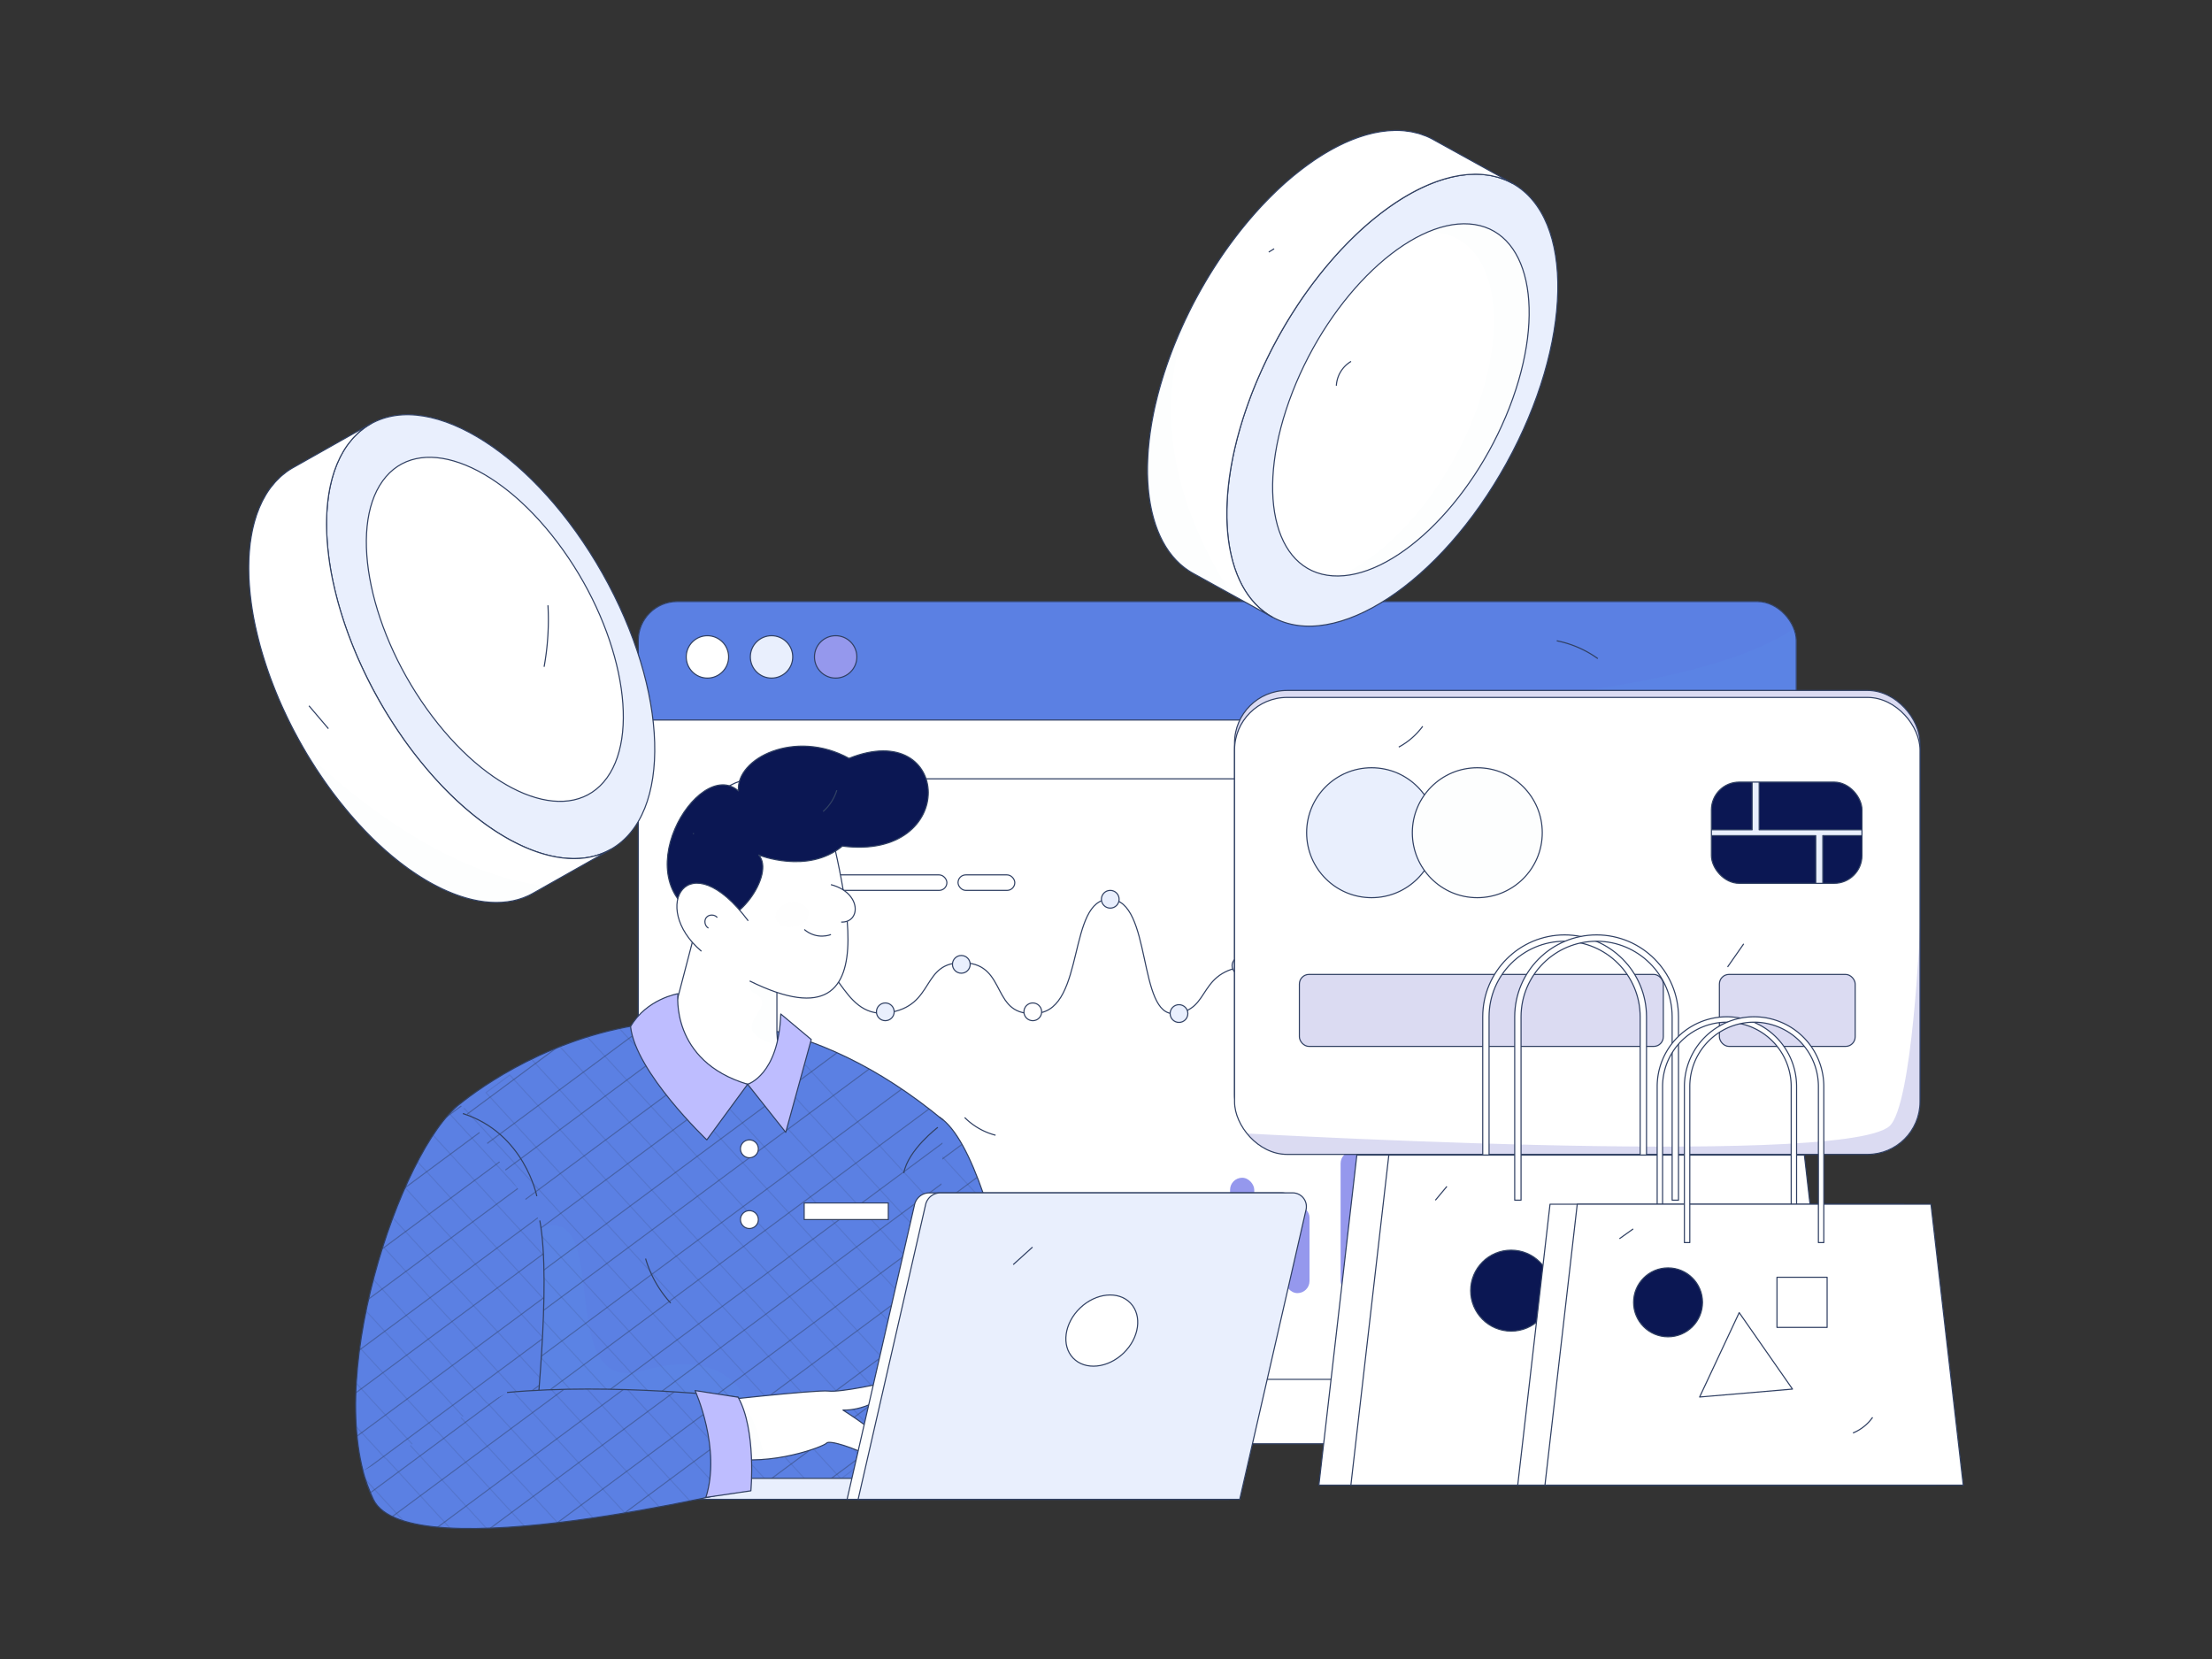 <svg xmlns="http://www.w3.org/2000/svg" viewBox="0 0 4000 3000"><rect x="0" y="0" width="4000" height="3000" fill="#333333" stroke="none"/><defs><clipPath id="a"><rect width="4000" height="3000" fill="none"/></clipPath><clipPath id="b"><rect width="2094.083" height="1523.064" x="1154.193" y="1087.753" fill="#fff" stroke="#304063" stroke-linejoin="round" stroke-width="2" rx="70.491"/></clipPath><clipPath id="c"><rect width="2330.427" height="270.327" x="1053.644" y="1031.709" fill="#5b80e3" stroke="#304063" stroke-linejoin="round" stroke-width="2"/></clipPath><clipPath id="d"><rect width="1857.666" height="1085.916" x="1272.401" y="1408.379" fill="#fff" stroke="#304063" stroke-linejoin="round" stroke-width="2" rx="93.867"/></clipPath><clipPath id="e"><ellipse cx="887.245" cy="1151.315" fill="#e9effd" stroke="#304063" stroke-linejoin="round" stroke-width="2" rx="232.39" ry="441.679" transform="rotate(-29.433 887.245 1151.316)"/></clipPath><clipPath id="f"><path fill="#fff" stroke="#304063" stroke-linejoin="round" stroke-width="2" d="M913.05,1631.134c1.518-.157,3.05-.274,4.551-.476,1.82-.246,3.604-.589,5.398-.901,1.455-.254,2.927-.466,4.364-.764,1.814-.379,3.588-.859,5.374-1.31,1.369-.345,2.76-.641,4.11-1.03,1.873-.538,3.697-1.185,5.533-1.804,1.218-.411,2.459-.768,3.663-1.213,2.034-.758,4.015-1.633,6.005-2.495.962-.415,1.947-.772,2.897-1.213q4.372-2.026,8.587-4.398l140.644-79.356q-4.212,2.377-8.587,4.4c-.957.444-1.951.802-2.919,1.222-1.979.859-3.955,1.732-5.983,2.485-1.207.45-2.455.808-3.681,1.22-1.83.619-3.65,1.264-5.515,1.8-1.343.385-2.725.679-4.084,1.024-1.796.454-3.58.935-5.406,1.316-1.427.298-2.889.506-4.334.758-1.802.316-3.594.659-5.422.905-1.502.204-3.036.321-4.551.476-1.818.188-3.624.397-5.463.518-1.56.103-3.15.125-4.727.179-1.838.065-3.667.149-5.527.149-1.611,0-3.247-.075-4.874-.123-1.865-.054-3.727-.091-5.612-.21-1.647-.101-3.318-.274-4.981-.423-1.899-.171-3.794-.331-5.713-.562-1.691-.206-3.402-.478-5.106-.73-1.921-.284-3.84-.56-5.777-.905-1.736-.308-3.485-.679-5.233-1.036-1.939-.397-3.876-.786-5.831-1.242-1.766-.411-3.548-.881-5.325-1.341-1.969-.508-3.937-1.014-5.92-1.582-1.788-.51-3.59-1.074-5.388-1.633-1.994-.619-3.987-1.24-5.993-1.917-1.818-.613-3.644-1.276-5.473-1.935-2.012-.728-4.025-1.459-6.049-2.244-1.848-.718-3.703-1.478-5.559-2.241-2.018-.83-4.037-1.669-6.063-2.554-1.877-.82-3.759-1.679-5.644-2.546q-2.812-1.294-5.634-2.653c-3.421-1.653-6.853-3.398-10.292-5.205-1.185-.623-2.362-1.203-3.548-1.842q-6.881-3.713-13.812-7.823c-1.014-.603-2.032-1.26-3.048-1.877-3.642-2.209-7.291-4.485-10.947-6.859-1.56-1.014-3.122-2.062-4.684-3.106q-4.816-3.217-9.643-6.624c-1.663-1.173-3.324-2.342-4.989-3.548-2.453-1.782-4.908-3.62-7.361-5.473-1.808-1.365-3.616-2.717-5.426-4.12-2.536-1.969-5.069-4.009-7.603-6.053-1.73-1.395-3.459-2.764-5.188-4.195-2.707-2.24-5.41-4.566-8.113-6.892-1.548-1.334-3.098-2.624-4.646-3.985-3.362-2.957-6.716-6.017-10.069-9.105-.877-.808-1.758-1.574-2.635-2.393q-6.398-5.965-12.763-12.255c-1.165-1.149-2.322-2.36-3.483-3.526-3.068-3.076-6.136-6.168-9.19-9.355-1.574-1.645-3.14-3.352-4.711-5.025-2.631-2.802-5.261-5.608-7.877-8.49-1.707-1.881-3.405-3.814-5.104-5.729-2.467-2.776-4.93-5.563-7.381-8.414-1.524-1.77-3.04-3.58-4.56-5.38q-5.122-6.068-10.199-12.352c-1.375-1.703-2.753-3.392-4.124-5.118-4.604-5.797-9.186-11.681-13.719-17.734q-7.423-9.917-14.493-20.036c-1.512-2.153-2.967-4.33-4.457-6.493-3.187-4.632-6.343-9.28-9.425-13.963-1.337-2.028-2.641-4.07-3.955-6.108-5.981-9.26-11.814-18.585-17.377-27.998-.335-.566-.645-1.141-.98-1.707q-8.073-13.736-15.509-27.651c-.859-1.594-1.74-3.187-2.584-4.785q-7.405-13.987-14.17-28.087c-.905-1.879-1.79-3.761-2.677-5.642-4.515-9.567-8.869-19.147-12.947-28.736-.361-.847-.687-1.691-1.044-2.538q-5.82-13.827-11.002-27.641c-.575-1.522-1.175-3.048-1.738-4.568q-5.222-14.129-9.758-28.175c-.617-1.897-1.215-3.79-1.812-5.684-2.983-9.448-5.791-18.863-8.313-28.21-.278-1.032-.518-2.054-.79-3.082q-3.547-13.388-6.436-26.583c-.325-1.482-.685-2.973-1-4.449-1.48-6.972-2.854-13.908-4.06-20.778-.077-.448-.133-.885-.212-1.332q-1.666-9.633-2.953-19.101c-.302-2.189-.542-4.348-.812-6.521-.573-4.586-1.095-9.149-1.534-13.668-.236-2.419-.443-4.824-.641-7.22q-.535-6.531-.875-12.957c-.131-2.431-.278-4.872-.371-7.279-.097-2.594-.145-5.158-.194-7.722-.058-2.965-.105-5.922-.099-8.849.006-2.544.052-5.059.107-7.575.06-2.872.141-5.735.266-8.567.111-2.491.258-4.959.417-7.418q.272-4.176.631-8.291.327-3.628.73-7.2.466-4.154,1.028-8.236.442-3.181.939-6.317c.444-2.759.937-5.477,1.453-8.18.389-2.03.776-4.062,1.205-6.059.579-2.701,1.226-5.348,1.881-7.988.474-1.899.927-3.814,1.439-5.68.746-2.717,1.572-5.366,2.401-8.01.53-1.693,1.028-3.415,1.592-5.078.851-2.503,1.8-4.92,2.729-7.353.689-1.808,1.336-3.652,2.07-5.42,1.032-2.487,2.173-4.874,3.292-7.281.744-1.601,1.435-3.249,2.215-4.811,1.308-2.614,2.737-5.114,4.152-7.625.706-1.248,1.349-2.552,2.08-3.775q3.302-5.521,6.964-10.683c1.953-2.743,4.062-5.215,6.134-7.746,1.318-1.609,2.59-3.3,3.955-4.826,1.939-2.169,3.991-4.136,6.023-6.136,1.334-1.312,2.612-2.721,3.983-3.959,2.316-2.09,4.745-3.957,7.168-5.841,1.199-.935,2.342-1.981,3.57-2.866a122.058,122.058,0,0,1,11.419-7.329L529.672,845.812a121.744,121.744,0,0,0-11.421,7.333c-1.222.879-2.358,1.919-3.552,2.85-2.427,1.887-4.862,3.757-7.18,5.854-1.373,1.24-2.655,2.649-3.989,3.963-2.034,2-4.082,3.967-6.023,6.136-1.361,1.52-2.628,3.205-3.941,4.809-1.492,1.82-3.044,3.527-4.473,5.457q-.843,1.14-1.671,2.302-3.671,5.152-6.966,10.683c-.734,1.228-1.381,2.54-2.088,3.794-1.411,2.506-2.836,4.997-4.14,7.605-.782,1.564-1.476,3.213-2.219,4.814-1.119,2.409-2.26,4.797-3.292,7.285-.732,1.762-1.375,3.598-2.062,5.398-.792,2.072-1.639,4.092-2.374,6.214-.131.377-.234.78-.363,1.159-.562,1.659-1.058,3.378-1.588,5.067-.83,2.653-1.659,5.303-2.405,8.027-.51,1.856-.964,3.759-1.431,5.648-.661,2.651-1.308,5.309-1.891,8.023-.427,1.996-.814,4.021-1.201,6.049-.516,2.697-1.008,5.412-1.451,8.166-.339,2.1-.649,4.217-.943,6.349-.192,1.371-.435,2.701-.609,4.086-.169,1.357-.266,2.764-.417,4.132-.266,2.38-.512,4.771-.728,7.188-.248,2.749-.454,5.525-.635,8.321-.159,2.451-.306,4.91-.415,7.396-.127,2.834-.206,5.696-.268,8.571-.052,2.516-.101,5.033-.107,7.579-.006,2.921.04,5.872.099,8.833.048,2.57.097,5.136.196,7.734.036.97.03,1.915.072,2.889.065,1.447.22,2.947.296,4.402q.348,6.425.877,12.949c.196,2.393.403,4.789.637,7.2.439,4.523.964,9.085,1.534,13.67.274,2.185.514,4.354.816,6.551q1.291,9.415,2.937,18.984c.083.484.145.96.23,1.445,1.205,6.872,2.58,13.807,4.06,20.784.117.544.202,1.074.319,1.619.198.921.472,1.865.673,2.786q2.906,13.207,6.442,26.609c.272,1.032.512,2.05.79,3.082,2.524,9.349,5.33,18.764,8.313,28.216.597,1.893,1.193,3.779,1.81,5.674q4.56,14.05,9.76,28.183c.56,1.518,1.161,3.036,1.734,4.558q5.213,13.833,11.022,27.69c.349.827.669,1.651,1.02,2.477,4.078,9.595,8.434,19.179,12.951,28.75.891,1.885,1.774,3.765,2.681,5.65q6.782,14.087,14.164,28.077c.851,1.607,1.734,3.201,2.594,4.801,4.977,9.256,10.117,18.474,15.493,27.623.339.575.655,1.157.996,1.732,5.559,9.409,11.389,18.724,17.365,27.98.663,1.028,1.26,2.084,1.929,3.11.663,1.016,1.373,2.01,2.04,3.022,3.074,4.668,6.221,9.3,9.399,13.92,1.496,2.177,2.961,4.366,4.481,6.531q7.09,10.099,14.489,20.028c4.529,6.049,9.107,11.929,13.709,17.724,1.379,1.736,2.765,3.433,4.148,5.146q5.067,6.271,10.181,12.332c.861,1.02,1.707,2.1,2.572,3.112.659.774,1.33,1.504,1.994,2.272,2.443,2.84,4.898,5.62,7.357,8.389,1.711,1.927,3.419,3.87,5.136,5.763,2.598,2.864,5.211,5.65,7.823,8.434,1.588,1.693,3.171,3.419,4.765,5.08,3.022,3.155,6.057,6.214,9.093,9.26,1.195,1.197,2.383,2.439,3.578,3.62q6.353,6.271,12.735,12.229c.067.062.135.131.204.194.887.829,1.782,1.599,2.671,2.417,3.276,3.015,6.553,6.005,9.837,8.893,1.572,1.383,3.147,2.695,4.719,4.048,2.679,2.304,5.358,4.61,8.039,6.829,1.748,1.445,3.493,2.828,5.241,4.237,2.518,2.03,5.033,4.056,7.551,6.011,1.822,1.413,3.64,2.774,5.461,4.146,2.447,1.846,4.892,3.679,7.337,5.452.722.524,1.445,1.093,2.165,1.611.945.677,1.887,1.276,2.83,1.943q4.823,3.402,9.633,6.616c1.564,1.046,3.128,2.098,4.692,3.114q5.512,3.577,11.002,6.894c.992.601,1.988,1.242,2.977,1.83q6.939,4.124,13.832,7.837c1.181.637,2.354,1.214,3.534,1.834,3.443,1.806,6.875,3.554,10.296,5.209.665.32,1.336.693,2,1.01,1.224.58,2.435,1.088,3.656,1.651,1.873.861,3.745,1.715,5.61,2.532,2.034.887,4.058,1.73,6.081,2.562,1.861.764,3.719,1.526,5.569,2.244,2.014.78,4.015,1.508,6.017,2.231,1.838.665,3.677,1.33,5.503,1.947,1.994.671,3.971,1.288,5.952,1.903,1.814.562,3.63,1.133,5.434,1.649,1.973.562,3.929,1.066,5.888,1.572,1.786.462,3.57.931,5.342,1.345,1.955.456,3.89.845,5.829,1.242,1.75.357,3.503.728,5.239,1.036,1.927.343,3.834.617,5.745.901,1.719.256,3.441.53,5.146.736,1.901.23,3.777.387,5.66.556,1.679.151,3.366.327,5.031.429,1.883.117,3.741.153,5.604.208,1.625.048,3.257.123,4.866.123,1.867,0,3.705-.085,5.551-.149,1.572-.054,3.155-.077,4.709-.179C909.428,1631.529,911.234,1631.319,913.05,1631.134Z"/></clipPath><clipPath id="g"><ellipse cx="2517.783" cy="723.651" fill="#e9effd" stroke="#304063" stroke-linejoin="round" stroke-width="2" rx="448.212" ry="235.828" transform="rotate(-61.084 2517.784 723.65)"/></clipPath><clipPath id="h"><path fill="#fdfefe" stroke="#304063" stroke-linejoin="round" stroke-width="2" d="M2657.031,404.98c108.319,7.719,140.741,156.417,72.412,332.097-68.355,175.746-211.577,311.925-319.896,304.205-108.36-7.722-140.782-156.418-72.427-332.165C2405.449,533.438,2548.672,397.257,2657.031,404.98Z"/></clipPath><clipPath id="i"><path fill="#fff" stroke="#304063" stroke-linejoin="round" stroke-width="2" d="M2117.035,1001.453c.944,1.227,1.861,2.489,2.835,3.678,1.182,1.441,2.428,2.8,3.653,4.183.994,1.122,1.961,2.28,2.984,3.363,1.293,1.365,2.652,2.642,3.993,3.945,1.027.999,2.023,2.042,3.079,3.002,1.462,1.331,2.992,2.562,4.505,3.819,1.004.833,1.973,1.715,2.999,2.518,1.738,1.353,3.549,2.599,5.353,3.858.871.609,1.704,1.271,2.591,1.856q4.078,2.698,8.372,5.076l143.446,79.236q-4.296-2.373-8.374-5.074c-.893-.591-1.732-1.258-2.61-1.871-1.796-1.253-3.602-2.494-5.333-3.845-1.031-.804-2.006-1.69-3.014-2.53-1.509-1.252-3.036-2.48-4.492-3.806-1.048-.955-2.038-1.992-3.059-2.982-1.348-1.31-2.714-2.594-4.016-3.969-1.018-1.074-1.975-2.226-2.962-3.34-1.233-1.388-2.483-2.754-3.669-4.202-.976-1.189-1.893-2.452-2.835-3.679-1.13-1.471-2.273-2.919-3.356-4.443-.92-1.293-1.786-2.655-2.672-3.988-1.035-1.554-2.081-3.088-3.072-4.695-.858-1.391-1.665-2.845-2.489-4.276-.946-1.64-1.906-3.268-2.807-4.959-.79-1.476-1.53-3.012-2.287-4.528-.863-1.732-1.734-3.453-2.556-5.234-.723-1.57-1.399-3.194-2.088-4.799-.777-1.811-1.561-3.615-2.295-5.472-.658-1.663-1.269-3.372-1.891-5.072-.69-1.887-1.385-3.767-2.033-5.699-.585-1.744-1.128-3.534-1.678-5.314-.61-1.972-1.22-3.941-1.786-5.957-.512-1.816-.984-3.673-1.459-5.524-.527-2.052-1.052-4.104-1.535-6.197-.439-1.897-.839-3.828-1.243-5.758-.443-2.125-.883-4.254-1.283-6.42-.364-1.979-.696-3.986-1.024-5.996-.357-2.185-.708-4.377-1.023-6.598-.291-2.058-.551-4.141-.806-6.231q-.38-3.118-.709-6.279c-.394-3.835-.714-7.73-.985-11.662-.093-1.356-.218-2.682-.298-4.046q-.457-7.922-.597-16.097c-.019-1.197.006-2.426-.002-3.632-.031-4.323-.008-8.687.096-13.11.045-1.888.119-3.795.189-5.701q.214-5.874.587-11.857c.128-2.061.253-4.119.408-6.199.233-3.068.514-6.168.807-9.273.216-2.289.421-4.571.669-6.881.351-3.239.764-6.514,1.18-9.791.284-2.237.545-4.46.861-6.716.493-3.531,1.063-7.105,1.633-10.678.328-2.048.617-4.074.968-6.136.764-4.479,1.621-9.006,2.504-13.546.231-1.188.424-2.357.664-3.55q1.746-8.703,3.79-17.552c.372-1.618.802-3.263,1.191-4.886,1.024-4.288,2.061-8.585,3.188-12.92.583-2.236,1.223-4.498,1.833-6.745,1.02-3.764,2.043-7.531,3.139-11.326.715-2.476,1.482-4.972,2.231-7.46,1.084-3.609,2.18-7.222,3.337-10.857.717-2.259,1.474-4.532,2.219-6.804q2.515-7.656,5.239-15.389c.739-2.095,1.464-4.185,2.225-6.288,2.556-7.064,5.199-14.155,8.014-21.295q4.614-11.693,9.59-23.189c1.055-2.452,2.16-4.869,3.235-7.307,2.304-5.22,4.639-10.422,7.043-15.578,1.04-2.234,2.11-4.448,3.17-6.669,4.815-10.098,9.763-20.102,14.932-29.921.311-.591.642-1.165.953-1.755q7.567-14.288,15.628-28.122c.92-1.591,1.827-3.2,2.758-4.78q8.139-13.845,16.717-27.198c1.141-1.782,2.296-3.549,3.448-5.317,5.86-8.995,11.817-17.858,17.929-26.486.539-.762,1.095-1.494,1.636-2.253q8.845-12.391,18.019-24.223c1.009-1.307,2.007-2.638,3.02-3.933q9.425-12.035,19.143-23.433c1.31-1.543,2.626-3.068,3.945-4.592,6.573-7.608,13.211-15.047,19.942-22.203.743-.79,1.498-1.541,2.242-2.324q9.677-10.193,19.536-19.716c1.107-1.069,2.203-2.175,3.311-3.233,5.235-4.991,10.495-9.872,15.787-14.571.346-.304.694-.586,1.038-.892q7.434-6.569,14.928-12.722c1.73-1.427,3.467-2.784,5.2-4.174,3.656-2.937,7.321-5.818,10.991-8.604,1.964-1.492,3.931-2.952,5.896-4.399q5.357-3.94,10.727-7.655c2.03-1.408,4.061-2.835,6.09-4.196,2.189-1.465,4.378-2.872,6.568-4.279,2.53-1.63,5.06-3.244,7.591-4.798,2.201-1.349,4.398-2.649,6.601-3.942,2.514-1.477,5.029-2.932,7.542-4.332,2.211-1.231,4.421-2.418,6.63-3.59q3.752-1.988,7.498-3.87,3.308-1.65,6.608-3.204,3.837-1.81,7.662-3.498,2.983-1.312,5.957-2.553c2.62-1.086,5.23-2.107,7.84-3.1,1.961-.745,3.922-1.492,5.876-2.185,2.641-.939,5.272-1.789,7.902-2.629,1.893-.602,3.788-1.23,5.673-1.782,2.744-.803,5.473-1.499,8.198-2.192,1.745-.444,3.497-.93,5.234-1.328,2.616-.598,5.209-1.065,7.806-1.558,1.929-.367,3.867-.79,5.785-1.098,2.698-.433,5.367-.718,8.042-1.034,1.779-.21,3.571-.49,5.336-.648,2.955-.262,5.875-.359,8.798-.474,1.454-.055,2.923-.194,4.369-.213,4.352-.059,8.667.042,12.937.327,3.41.226,6.668.732,9.958,1.174,2.091.282,4.23.48,6.274.847,2.906.52,5.698,1.245,8.508,1.935,1.844.454,3.742.808,5.541,1.333,3.039.888,5.945,1.992,8.863,3.081,1.447.538,2.959.968,4.377,1.557a123.85,123.85,0,0,1,12.412,5.961l-143.445-79.237a123.526,123.526,0,0,0-12.416-5.961c-1.41-.587-2.914-1.015-4.354-1.55-2.922-1.092-5.835-2.199-8.88-3.085-1.802-.526-3.702-.883-5.548-1.336-2.81-.692-5.6-1.414-8.508-1.935-2.037-.366-4.168-.564-6.253-.843-2.367-.319-4.668-.751-7.095-.958q-1.434-.122-2.878-.218c-4.27-.285-8.585-.386-12.938-.329-1.451.02-2.929.16-4.389.216-2.916.115-5.827.211-8.774.473-1.768.157-3.561.436-5.34.646-2.676.316-5.347.603-8.046,1.036-1.911.306-3.84.729-5.761,1.093-2.212.419-4.407.763-6.633,1.258-.395.088-.798.213-1.194.304-1.732.398-3.482.885-5.223,1.326-2.734.695-5.465,1.391-8.214,2.197-1.875.548-3.76,1.17-5.641,1.771-2.642.84-5.283,1.697-7.937,2.639-1.951.694-3.908,1.438-5.865,2.183-2.604.99-5.212,2.011-7.827,3.095q-2.992,1.239-5.987,2.566c-1.286.565-2.565,1.062-3.854,1.65-1.262.576-2.529,1.242-3.792,1.84-2.198,1.038-4.394,2.098-6.597,3.199-2.507,1.25-5.014,2.55-7.526,3.882-2.202,1.168-4.405,2.35-6.61,3.58-2.516,1.399-5.03,2.856-7.547,4.332-2.201,1.294-4.402,2.593-6.604,3.944-2.526,1.55-5.051,3.162-7.578,4.789-2.194,1.41-4.385,2.819-6.577,4.287-.818.548-1.638,1.046-2.457,1.601-1.216.827-2.429,1.759-3.645,2.6q-5.365,3.722-10.719,7.653c-1.963,1.443-3.922,2.899-5.881,4.384-3.673,2.788-7.335,5.67-10.992,8.605-1.742,1.4-3.487,2.763-5.224,4.194q-7.446,6.129-14.835,12.646c-.374.329-.751.636-1.126.968-5.294,4.7-10.554,9.582-15.792,14.575-.408.391-.821.746-1.229,1.137-.691.661-1.36,1.4-2.048,2.065q-9.861,9.543-19.556,19.735c-.747.785-1.498,1.534-2.242,2.324-6.732,7.158-13.371,14.596-19.947,22.206-1.317,1.523-2.629,3.043-3.938,4.585q-9.709,11.421-19.149,23.439c-1.013,1.292-2.004,2.62-3.014,3.925q-9.174,11.869-18.05,24.266c-.528.741-1.07,1.457-1.597,2.2-6.117,8.632-12.077,17.499-17.939,26.497-1.154,1.773-2.308,3.537-3.453,5.325q-8.557,13.36-16.711,27.187c-.935,1.59-1.842,3.202-2.766,4.798q-8.018,13.842-15.612,28.093c-.316.599-.651,1.182-.965,1.782-5.168,9.813-10.11,19.809-14.923,29.901-.535,1.12-1.13,2.198-1.659,3.323-.524,1.114-1.005,2.256-1.524,3.371-2.396,5.141-4.722,10.326-7.02,15.532-1.084,2.451-2.195,4.883-3.256,7.349q-4.948,11.503-9.585,23.181c-2.814,7.134-5.455,14.219-8.011,21.281-.765,2.115-1.493,4.217-2.236,6.324q-2.718,7.717-5.231,15.362c-.423,1.287-.905,2.593-1.319,3.879-.318.982-.591,1.95-.901,2.932-1.153,3.623-2.246,7.224-3.329,10.823-.753,2.505-1.523,5.014-2.243,7.505-1.091,3.77-2.106,7.51-3.12,11.249-.617,2.274-1.265,4.559-1.851,6.821-1.116,4.29-2.143,8.542-3.157,12.786-.398,1.67-.838,3.357-1.222,5.019q-2.034,8.827-3.783,17.514c-.018.091-.041.186-.059.279-.243,1.207-.432,2.39-.665,3.594-.861,4.435-1.698,8.858-2.444,13.233-.357,2.095-.652,4.153-.984,6.232-.564,3.541-1.129,7.083-1.619,10.581-.318,2.279-.583,4.524-.869,6.784-.413,3.256-.823,6.508-1.171,9.724-.25,2.327-.457,4.622-.674,6.925-.292,3.097-.573,6.185-.803,9.242-.069.902-.174,1.83-.238,2.728-.082,1.177-.098,2.309-.172,3.479q-.37,5.977-.585,11.844c-.071,1.908-.147,3.82-.191,5.712q-.155,6.666-.097,13.175c.009,1.177-.014,2.378.004,3.546q.133,8.19.596,16.122c.079,1.36.205,2.68.297,4.029.273,3.936.592,7.832.984,11.668.077.745.113,1.524.192,2.265.15,1.366.356,2.683.521,4.038.254,2.076.512,4.149.8,6.194.317,2.229.667,4.426,1.025,6.618.331,2.014.662,4.025,1.028,6.006.399,2.155.836,4.271,1.276,6.386.404,1.942.809,3.885,1.248,5.79.482,2.08,1.002,4.116,1.526,6.155.48,1.867.955,3.739,1.47,5.572.565,2.004,1.171,3.962,1.777,5.923.552,1.789,1.097,3.58,1.683,5.33.648,1.932,1.342,3.81,2.032,5.697.624,1.701,1.237,3.414,1.895,5.077.73,1.847,1.509,3.64,2.281,5.442.695,1.622,1.374,3.255,2.105,4.837.814,1.764,1.677,3.469,2.534,5.186.764,1.531,1.51,3.082,2.308,4.575.902,1.689,1.86,3.313,2.805,4.951.823,1.429,1.628,2.879,2.485,4.269.994,1.612,2.046,3.155,3.085,4.716.884,1.329,1.746,2.684,2.662,3.972C2114.765,998.534,2115.908,999.983,2117.035,1001.453Z"/></clipPath><clipPath id="j"><path fill="#5b80e3" stroke="#304063" stroke-linejoin="round" stroke-width="2" d="M1528.081,2108.371l170.866-88.196c118.1,77.684,190.169,681.565,190.169,681.565l-274.495-143.51Z"/></clipPath><clipPath id="k"><path fill="#5b80e3" stroke="#304063" stroke-linejoin="round" stroke-width="2" d="M1700.032,2259.968c-6.35,116.819-19.26,271.693-45.14,451.623l-596.404-38.283-239.586-455.26.93-211.917s411.751-373.643,885.777,19.519"/></clipPath><clipPath id="l"><polyline fill="#fff" stroke="#304063" stroke-linejoin="round" stroke-width="2" points="1213.316 1851.639 1263.011 1661.545 1404.885 1707.602 1404.885 1867.714 1409.508 1929.081 1390.953 1966.573 1351.985 1960.664 1270.413 1953.491"/></clipPath><clipPath id="m"><path fill="#5b80e3" stroke="#304063" stroke-linejoin="round" stroke-width="2" d="M831.955,1995.973c-107.242,81.452-254.847,512.996-156.715,715.619l315.613-136.631s-26.224,67.672-25.81,57.051c1.957-50.192,32.836-307.809,11.103-425.019"/></clipPath><clipPath id="n"><path fill="#fff" stroke="#304063" stroke-linejoin="round" stroke-width="2" d="M1275.267,2535.303s201.693-22.617,223.071-19.828,103.188-14.882,108.426-17.297c46.209-21.311-11.357,52.989-82.401,51.687,0,0,65.741,41.409,66.257,53.492s-7.849,12.083-7.849,12.083,5.577,13.012-4.338,20.448c-34.08-17.97-78.856-32.424-83.814-26.228s-100.304,42.338-180.238,26.228S1275.267,2535.303,1275.267,2535.303Z"/></clipPath><clipPath id="o"><path fill="#e9effd" stroke="#304063" stroke-linejoin="round" stroke-width="2" d="M2241.83,2711.299H1551.772l122.012-532.925a27.416,27.416,0,0,1,26.725-21.298H2337.501a24.878,24.878,0,0,1,24.25,30.43Z"/></clipPath><clipPath id="p"><path fill="#5b80e3" stroke="#304063" stroke-linejoin="round" stroke-width="2" d="M916.951,2518.027c190.71-17.843,417.802,8.601,417.802,8.601,27.884,66.921,22.307,163.585,22.307,163.585s-619.037,151.036-681.82,21.378c-6.602-13.634-16.367-39.791-18.689-51.694"/></clipPath><clipPath id="q"><rect width="1239.515" height="826.343" x="2232.477" y="1248.514" fill="#dbdbf2" stroke="#304063" stroke-linejoin="round" stroke-width="2" rx="94.98"/></clipPath><clipPath id="r"><rect width="1239.515" height="826.343" x="2232.477" y="1261.156" fill="#fff" stroke="#304063" stroke-linejoin="round" stroke-width="2" rx="94.98"/></clipPath><clipPath id="s"><rect width="272.291" height="183.134" x="3094.752" y="1414.243" fill="#0b1753" stroke="#304063" stroke-linejoin="round" stroke-width="2" rx="50.325"/></clipPath><clipPath id="t"><polygon fill="#fff" stroke="#304063" stroke-linejoin="round" stroke-width="2" points="3331.491 2685.561 2442.822 2685.561 2511.433 2088.78 3262.88 2088.78 3331.491 2685.561"/></clipPath><clipPath id="u"><polygon fill="#fff" stroke="#304063" stroke-linejoin="round" stroke-width="2" points="3550.173 2685.561 2793.767 2685.561 2852.167 2177.601 3491.773 2177.601 3550.173 2685.561"/></clipPath></defs><g clip-path="url(#a)"><rect width="2094.083" height="1523.064" x="1154.193" y="1087.753" fill="#fff" rx="70.491"/><g clip-path="url(#b)"><rect width="2330.427" height="270.327" x="1053.644" y="1031.709" fill="#5b80e3"/><g clip-path="url(#c)"><path fill="#5b83e4" d="M963.231,1315.015c2210.421,19.78,2442.837-127.393,2329.102-396.488s158.24,269.361,158.24,269.361l-49.45,255.697-647.797,19.78-1435.773-29.67"/></g><rect width="2330.427" height="270.327" x="1053.644" y="1031.709" fill="none" stroke="#304063" stroke-linejoin="round" stroke-width="2"/></g><rect width="2094.083" height="1523.064" x="1154.193" y="1087.753" fill="none" stroke="#304063" stroke-linejoin="round" stroke-width="2" rx="70.491"/><circle cx="1279.23" cy="1187.889" r="38.324" fill="#fff" stroke="#304063" stroke-linejoin="round" stroke-width="2"/><circle cx="1395.187" cy="1187.889" r="38.324" fill="#e9effd" stroke="#304063" stroke-linejoin="round" stroke-width="2"/><circle cx="1511.144" cy="1187.889" r="38.324" fill="#9598ed" stroke="#304063" stroke-linejoin="round" stroke-width="2"/><rect width="1857.666" height="1085.916" x="1272.401" y="1408.379" fill="#fff" rx="93.867"/><g clip-path="url(#d)"><path fill="#dbdbf2" d="M1240.906,2275.495c35.657,273.471,1019.17,250.3,1019.17,250.3l-778.452,137.539L1172.296,2514.21"/></g><rect width="1857.666" height="1085.916" x="1272.401" y="1408.379" fill="none" stroke="#304063" stroke-linejoin="round" stroke-width="2" rx="93.867"/><rect width="230.012" height="28.042" x="1482.255" y="1582.064" fill="#fff" stroke="#304063" stroke-linejoin="round" stroke-width="2" rx="14.021"/><rect width="102.635" height="28.042" x="1732.428" y="1582.064" fill="#fff" stroke="#304063" stroke-linejoin="round" stroke-width="2" rx="14.021"/><path fill="none" stroke="#304063" stroke-linejoin="round" stroke-width="2" d="M1455.042,1764.123c58.984-61.091,61.091,78.996,149.567,67.41s58.984-93.743,139.034-90.583,46.345,100.379,132.714,91.267,53.718-207.129,130.608-206.076,49.505,213.232,117.968,206.678,36.865-82.39,142.194-86.603"/><circle cx="1481.625" cy="1748.659" r="16.033" fill="#e9effd" stroke="#304063" stroke-linejoin="round" stroke-width="2"/><circle cx="1738.376" cy="1743.848" r="16.033" fill="#e9effd" stroke="#304063" stroke-linejoin="round" stroke-width="2"/><circle cx="1867.607" cy="1829.691" r="16.033" fill="#fff" stroke="#304063" stroke-linejoin="round" stroke-width="2"/><circle cx="2007.694" cy="1626.139" r="16.033" fill="#e9effd" stroke="#304063" stroke-linejoin="round" stroke-width="2"/><circle cx="2131.981" cy="1832.821" r="16.033" fill="#e9effd" stroke="#304063" stroke-linejoin="round" stroke-width="2"/><circle cx="2244.043" cy="1746.218" r="16.033" fill="#e9effd" stroke="#304063" stroke-linejoin="round" stroke-width="2"/><circle cx="1600.922" cy="1829.691" r="16.033" fill="#e9effd" stroke="#304063" stroke-linejoin="round" stroke-width="2"/><rect width="635.976" height="53.722" x="2402.643" y="1668.007" fill="#fff" rx="26.861"/><rect width="386.665" height="53.722" x="2402.643" y="1777.777" fill="#fff" rx="26.861"/><rect width="635.976" height="53.722" x="1472.439" y="2123.309" fill="#fff" rx="26.861"/><rect width="386.665" height="53.722" x="1472.439" y="2233.079" fill="#fff" rx="26.861"/><rect width="43.73" height="313.927" x="2224.369" y="2024.445" fill="#fff" rx="21.865"/><rect width="43.73" height="208.634" x="2224.369" y="2129.738" fill="#9598ed" rx="21.865"/><rect width="43.73" height="313.927" x="2424.221" y="2024.445" fill="#fff" rx="21.865"/><rect width="43.73" height="256.319" x="2424.221" y="2082.053" fill="#9598ed" rx="21.865"/><rect width="43.73" height="313.927" x="2324.295" y="2024.445" fill="#fff" rx="21.865"/><rect width="43.73" height="158.599" x="2324.295" y="2179.773" fill="#9598ed" rx="21.865"/><rect width="43.73" height="313.927" x="2524.148" y="2024.445" fill="#fff" rx="21.865"/><rect width="43.73" height="178.831" x="2524.148" y="2159.541" fill="#9598ed" rx="21.865"/><rect width="43.73" height="313.927" x="2624.074" y="2024.445" fill="#fff" rx="21.865"/><rect width="43.73" height="104.317" x="2624.074" y="2234.055" fill="#9598ed" rx="21.865"/><rect width="43.73" height="313.927" x="2823.926" y="2024.445" fill="#fff" rx="21.865"/><rect width="43.73" height="178.831" x="2823.926" y="2159.541" fill="#9598ed" rx="21.865"/><rect width="43.73" height="313.927" x="2724" y="2024.445" fill="#fff" rx="21.865"/><rect width="43.73" height="129.094" x="2724" y="2209.278" fill="#9598ed" rx="21.865"/><rect width="43.73" height="313.927" x="2923.853" y="2024.445" fill="#fff" rx="21.865"/><rect width="43.73" height="84.91" x="2923.853" y="2253.462" fill="#9598ed" rx="21.865"/><path fill="none" stroke="#304063" stroke-linejoin="round" stroke-width="2" d="M2815.093,1158.742a190.972,190.972,0,0,1,74.283,32.236"/><path fill="none" stroke="#304063" stroke-linejoin="round" stroke-width="2" d="M1744.44,2020.844a122.624,122.624,0,0,0,55.854,31.985"/><ellipse cx="887.245" cy="1151.315" fill="#e9effd" rx="232.39" ry="441.679" transform="rotate(-29.433 887.245 1151.316)"/><g clip-path="url(#e)"><path fill="#e9effd" d="M543.6,1058.458c54.535-398.347,345.621-273.225,525.046-123.774s-234.171-316.28-234.171-316.28L563.378,628.831"/></g><ellipse cx="887.245" cy="1151.315" fill="none" stroke="#304063" stroke-linejoin="round" stroke-width="2" rx="232.39" ry="441.679" transform="rotate(-29.433 887.245 1151.316)"/><path fill="#fff" stroke="#304063" stroke-linejoin="round" stroke-width="2" d="M691.935,869.721c62.488-86.871,203.988-37.176,316.023,110.987,112.078,148.219,152.249,338.779,89.762,425.65-62.511,86.904-204.01,37.21-316.087-111.008C669.597,1147.186,629.424,956.625,691.935,869.721Z"/><path fill="#fff" d="M913.05,1631.134c1.518-.157,3.05-.274,4.551-.476,1.82-.246,3.604-.589,5.398-.901,1.455-.254,2.927-.466,4.364-.764,1.814-.379,3.588-.859,5.374-1.31,1.369-.345,2.76-.641,4.11-1.03,1.873-.538,3.697-1.185,5.533-1.804,1.218-.411,2.459-.768,3.663-1.213,2.034-.758,4.015-1.633,6.005-2.495.962-.415,1.947-.772,2.897-1.213q4.372-2.026,8.587-4.398l140.644-79.356q-4.212,2.377-8.587,4.4c-.957.444-1.951.802-2.919,1.222-1.979.859-3.955,1.732-5.983,2.485-1.207.45-2.455.808-3.681,1.22-1.83.619-3.65,1.264-5.515,1.8-1.343.385-2.725.679-4.084,1.024-1.796.454-3.58.935-5.406,1.316-1.427.298-2.889.506-4.334.758-1.802.316-3.594.659-5.422.905-1.502.204-3.036.321-4.551.476-1.818.188-3.624.397-5.463.518-1.56.103-3.15.125-4.727.179-1.838.065-3.667.149-5.527.149-1.611,0-3.247-.075-4.874-.123-1.865-.054-3.727-.091-5.612-.21-1.647-.101-3.318-.274-4.981-.423-1.899-.171-3.794-.331-5.713-.562-1.691-.206-3.402-.478-5.106-.73-1.921-.284-3.84-.56-5.777-.905-1.736-.308-3.485-.679-5.233-1.036-1.939-.397-3.876-.786-5.831-1.242-1.766-.411-3.548-.881-5.325-1.341-1.969-.508-3.937-1.014-5.92-1.582-1.788-.51-3.59-1.074-5.388-1.633-1.994-.619-3.987-1.24-5.993-1.917-1.818-.613-3.644-1.276-5.473-1.935-2.012-.728-4.025-1.459-6.049-2.244-1.848-.718-3.703-1.478-5.559-2.241-2.018-.83-4.037-1.669-6.063-2.554-1.877-.82-3.759-1.679-5.644-2.546q-2.812-1.294-5.634-2.653c-3.421-1.653-6.853-3.398-10.292-5.205-1.185-.623-2.362-1.203-3.548-1.842q-6.881-3.713-13.812-7.823c-1.014-.603-2.032-1.26-3.048-1.877-3.642-2.209-7.291-4.485-10.947-6.859-1.56-1.014-3.122-2.062-4.684-3.106q-4.816-3.217-9.643-6.624c-1.663-1.173-3.324-2.342-4.989-3.548-2.453-1.782-4.908-3.62-7.361-5.473-1.808-1.365-3.616-2.717-5.426-4.12-2.536-1.969-5.069-4.009-7.603-6.053-1.73-1.395-3.459-2.764-5.188-4.195-2.707-2.24-5.41-4.566-8.113-6.892-1.548-1.334-3.098-2.624-4.646-3.985-3.362-2.957-6.716-6.017-10.069-9.105-.877-.808-1.758-1.574-2.635-2.393q-6.398-5.965-12.763-12.255c-1.165-1.149-2.322-2.36-3.483-3.526-3.068-3.076-6.136-6.168-9.19-9.355-1.574-1.645-3.14-3.352-4.711-5.025-2.631-2.802-5.261-5.608-7.877-8.49-1.707-1.881-3.405-3.814-5.104-5.729-2.467-2.776-4.93-5.563-7.381-8.414-1.524-1.77-3.04-3.58-4.56-5.38q-5.122-6.068-10.199-12.352c-1.375-1.703-2.753-3.392-4.124-5.118-4.604-5.797-9.186-11.681-13.719-17.734q-7.423-9.917-14.493-20.036c-1.512-2.153-2.967-4.33-4.457-6.493-3.187-4.632-6.343-9.28-9.425-13.963-1.337-2.028-2.641-4.07-3.955-6.108-5.981-9.26-11.814-18.585-17.377-27.998-.335-.566-.645-1.141-.98-1.707q-8.073-13.736-15.509-27.651c-.859-1.594-1.74-3.187-2.584-4.785q-7.405-13.987-14.17-28.087c-.905-1.879-1.79-3.761-2.677-5.642-4.515-9.567-8.869-19.147-12.947-28.736-.361-.847-.687-1.691-1.044-2.538q-5.82-13.827-11.002-27.641c-.575-1.522-1.175-3.048-1.738-4.568q-5.222-14.129-9.758-28.175c-.617-1.897-1.215-3.79-1.812-5.684-2.983-9.448-5.791-18.863-8.313-28.21-.278-1.032-.518-2.054-.79-3.082q-3.547-13.388-6.436-26.583c-.325-1.482-.685-2.973-1-4.449-1.48-6.972-2.854-13.908-4.06-20.778-.077-.448-.133-.885-.212-1.332q-1.666-9.633-2.953-19.101c-.302-2.189-.542-4.348-.812-6.521-.573-4.586-1.095-9.149-1.534-13.668-.236-2.419-.443-4.824-.641-7.22q-.535-6.531-.875-12.957c-.131-2.431-.278-4.872-.371-7.279-.097-2.594-.145-5.158-.194-7.722-.058-2.965-.105-5.922-.099-8.849.006-2.544.052-5.059.107-7.575.06-2.872.141-5.735.266-8.567.111-2.491.258-4.959.417-7.418q.272-4.176.631-8.291.327-3.628.73-7.2.466-4.154,1.028-8.236.442-3.181.939-6.317c.444-2.759.937-5.477,1.453-8.18.389-2.03.776-4.062,1.205-6.059.579-2.701,1.226-5.348,1.881-7.988.474-1.899.927-3.814,1.439-5.68.746-2.717,1.572-5.366,2.401-8.01.53-1.693,1.028-3.415,1.592-5.078.851-2.503,1.8-4.92,2.729-7.353.689-1.808,1.336-3.652,2.07-5.42,1.032-2.487,2.173-4.874,3.292-7.281.744-1.601,1.435-3.249,2.215-4.811,1.308-2.614,2.737-5.114,4.152-7.625.706-1.248,1.349-2.552,2.08-3.775q3.302-5.521,6.964-10.683c1.953-2.743,4.062-5.215,6.134-7.746,1.318-1.609,2.59-3.3,3.955-4.826,1.939-2.169,3.991-4.136,6.023-6.136,1.334-1.312,2.612-2.721,3.983-3.959,2.316-2.09,4.745-3.957,7.168-5.841,1.199-.935,2.342-1.981,3.57-2.866a122.058,122.058,0,0,1,11.419-7.329L529.672,845.812a121.744,121.744,0,0,0-11.421,7.333c-1.222.879-2.358,1.919-3.552,2.85-2.427,1.887-4.862,3.757-7.18,5.854-1.373,1.24-2.655,2.649-3.989,3.963-2.034,2-4.082,3.967-6.023,6.136-1.361,1.52-2.628,3.205-3.941,4.809-1.492,1.82-3.044,3.527-4.473,5.457q-.843,1.14-1.671,2.302-3.671,5.152-6.966,10.683c-.734,1.228-1.381,2.54-2.088,3.794-1.411,2.506-2.836,4.997-4.14,7.605-.782,1.564-1.476,3.213-2.219,4.814-1.119,2.409-2.26,4.797-3.292,7.285-.732,1.762-1.375,3.598-2.062,5.398-.792,2.072-1.639,4.092-2.374,6.214-.131.377-.234.78-.363,1.159-.562,1.659-1.058,3.378-1.588,5.067-.83,2.653-1.659,5.303-2.405,8.027-.51,1.856-.964,3.759-1.431,5.648-.661,2.651-1.308,5.309-1.891,8.023-.427,1.996-.814,4.021-1.201,6.049-.516,2.697-1.008,5.412-1.451,8.166-.339,2.1-.649,4.217-.943,6.349-.192,1.371-.435,2.701-.609,4.086-.169,1.357-.266,2.764-.417,4.132-.266,2.38-.512,4.771-.728,7.188-.248,2.749-.454,5.525-.635,8.321-.159,2.451-.306,4.91-.415,7.396-.127,2.834-.206,5.696-.268,8.571-.052,2.516-.101,5.033-.107,7.579-.006,2.921.04,5.872.099,8.833.048,2.57.097,5.136.196,7.734.036.97.03,1.915.072,2.889.065,1.447.22,2.947.296,4.402q.348,6.425.877,12.949c.196,2.393.403,4.789.637,7.2.439,4.523.964,9.085,1.534,13.67.274,2.185.514,4.354.816,6.551q1.291,9.415,2.937,18.984c.083.484.145.96.23,1.445,1.205,6.872,2.58,13.807,4.06,20.784.117.544.202,1.074.319,1.619.198.921.472,1.865.673,2.786q2.906,13.207,6.442,26.609c.272,1.032.512,2.05.79,3.082,2.524,9.349,5.33,18.764,8.313,28.216.597,1.893,1.193,3.779,1.81,5.674q4.56,14.05,9.76,28.183c.56,1.518,1.161,3.036,1.734,4.558q5.213,13.833,11.022,27.69c.349.827.669,1.651,1.02,2.477,4.078,9.595,8.434,19.179,12.951,28.75.891,1.885,1.774,3.765,2.681,5.65q6.782,14.087,14.164,28.077c.851,1.607,1.734,3.201,2.594,4.801,4.977,9.256,10.117,18.474,15.493,27.623.339.575.655,1.157.996,1.732,5.559,9.409,11.389,18.724,17.365,27.98.663,1.028,1.26,2.084,1.929,3.11.663,1.016,1.373,2.01,2.04,3.022,3.074,4.668,6.221,9.3,9.399,13.92,1.496,2.177,2.961,4.366,4.481,6.531q7.09,10.099,14.489,20.028c4.529,6.049,9.107,11.929,13.709,17.724,1.379,1.736,2.765,3.433,4.148,5.146q5.067,6.271,10.181,12.332c.861,1.02,1.707,2.1,2.572,3.112.659.774,1.33,1.504,1.994,2.272,2.443,2.84,4.898,5.62,7.357,8.389,1.711,1.927,3.419,3.87,5.136,5.763,2.598,2.864,5.211,5.65,7.823,8.434,1.588,1.693,3.171,3.419,4.765,5.08,3.022,3.155,6.057,6.214,9.093,9.26,1.195,1.197,2.383,2.439,3.578,3.62q6.353,6.271,12.735,12.229c.067.062.135.131.204.194.887.829,1.782,1.599,2.671,2.417,3.276,3.015,6.553,6.005,9.837,8.893,1.572,1.383,3.147,2.695,4.719,4.048,2.679,2.304,5.358,4.61,8.039,6.829,1.748,1.445,3.493,2.828,5.241,4.237,2.518,2.03,5.033,4.056,7.551,6.011,1.822,1.413,3.64,2.774,5.461,4.146,2.447,1.846,4.892,3.679,7.337,5.452.722.524,1.445,1.093,2.165,1.611.945.677,1.887,1.276,2.83,1.943q4.823,3.402,9.633,6.616c1.564,1.046,3.128,2.098,4.692,3.114q5.512,3.577,11.002,6.894c.992.601,1.988,1.242,2.977,1.83q6.939,4.124,13.832,7.837c1.181.637,2.354,1.214,3.534,1.834,3.443,1.806,6.875,3.554,10.296,5.209.665.32,1.336.693,2,1.01,1.224.58,2.435,1.088,3.656,1.651,1.873.861,3.745,1.715,5.61,2.532,2.034.887,4.058,1.73,6.081,2.562,1.861.764,3.719,1.526,5.569,2.244,2.014.78,4.015,1.508,6.017,2.231,1.838.665,3.677,1.33,5.503,1.947,1.994.671,3.971,1.288,5.952,1.903,1.814.562,3.63,1.133,5.434,1.649,1.973.562,3.929,1.066,5.888,1.572,1.786.462,3.57.931,5.342,1.345,1.955.456,3.89.845,5.829,1.242,1.75.357,3.503.728,5.239,1.036,1.927.343,3.834.617,5.745.901,1.719.256,3.441.53,5.146.736,1.901.23,3.777.387,5.66.556,1.679.151,3.366.327,5.031.429,1.883.117,3.741.153,5.604.208,1.625.048,3.257.123,4.866.123,1.867,0,3.705-.085,5.551-.149,1.572-.054,3.155-.077,4.709-.179C909.428,1631.529,911.234,1631.319,913.05,1631.134Z"/><g clip-path="url(#f)"><path fill="#fdfefe" d="M1127.179,1591.044c-270.099,83.55-574.837-232.008-574.837-232.008l-39.31,251.852s262.685,176.317,402.164,137.446l139.479-38.871"/></g><path fill="none" stroke="#304063" stroke-linejoin="round" stroke-width="2" d="M913.05,1631.134c1.518-.157,3.05-.274,4.551-.476,1.82-.246,3.604-.589,5.398-.901,1.455-.254,2.927-.466,4.364-.764,1.814-.379,3.588-.859,5.374-1.31,1.369-.345,2.76-.641,4.11-1.03,1.873-.538,3.697-1.185,5.533-1.804,1.218-.411,2.459-.768,3.663-1.213,2.034-.758,4.015-1.633,6.005-2.495.962-.415,1.947-.772,2.897-1.213q4.372-2.026,8.587-4.398l140.644-79.356q-4.212,2.377-8.587,4.4c-.957.444-1.951.802-2.919,1.222-1.979.859-3.955,1.732-5.983,2.485-1.207.45-2.455.808-3.681,1.22-1.83.619-3.65,1.264-5.515,1.8-1.343.385-2.725.679-4.084,1.024-1.796.454-3.58.935-5.406,1.316-1.427.298-2.889.506-4.334.758-1.802.316-3.594.659-5.422.905-1.502.204-3.036.321-4.551.476-1.818.188-3.624.397-5.463.518-1.56.103-3.15.125-4.727.179-1.838.065-3.667.149-5.527.149-1.611,0-3.247-.075-4.874-.123-1.865-.054-3.727-.091-5.612-.21-1.647-.101-3.318-.274-4.981-.423-1.899-.171-3.794-.331-5.713-.562-1.691-.206-3.402-.478-5.106-.73-1.921-.284-3.84-.56-5.777-.905-1.736-.308-3.485-.679-5.233-1.036-1.939-.397-3.876-.786-5.831-1.242-1.766-.411-3.548-.881-5.325-1.341-1.969-.508-3.937-1.014-5.92-1.582-1.788-.51-3.59-1.074-5.388-1.633-1.994-.619-3.987-1.24-5.993-1.917-1.818-.613-3.644-1.276-5.473-1.935-2.012-.728-4.025-1.459-6.049-2.244-1.848-.718-3.703-1.478-5.559-2.241-2.018-.83-4.037-1.669-6.063-2.554-1.877-.82-3.759-1.679-5.644-2.546q-2.812-1.294-5.634-2.653c-3.421-1.653-6.853-3.398-10.292-5.205-1.185-.623-2.362-1.203-3.548-1.842q-6.881-3.713-13.812-7.823c-1.014-.603-2.032-1.26-3.048-1.877-3.642-2.209-7.291-4.485-10.947-6.859-1.56-1.014-3.122-2.062-4.684-3.106q-4.816-3.217-9.643-6.624c-1.663-1.173-3.324-2.342-4.989-3.548-2.453-1.782-4.908-3.62-7.361-5.473-1.808-1.365-3.616-2.717-5.426-4.12-2.536-1.969-5.069-4.009-7.603-6.053-1.73-1.395-3.459-2.764-5.188-4.195-2.707-2.24-5.41-4.566-8.113-6.892-1.548-1.334-3.098-2.624-4.646-3.985-3.362-2.957-6.716-6.017-10.069-9.105-.877-.808-1.758-1.574-2.635-2.393q-6.398-5.965-12.763-12.255c-1.165-1.149-2.322-2.36-3.483-3.526-3.068-3.076-6.136-6.168-9.19-9.355-1.574-1.645-3.14-3.352-4.711-5.025-2.631-2.802-5.261-5.608-7.877-8.49-1.707-1.881-3.405-3.814-5.104-5.729-2.467-2.776-4.93-5.563-7.381-8.414-1.524-1.77-3.04-3.58-4.56-5.38q-5.122-6.068-10.199-12.352c-1.375-1.703-2.753-3.392-4.124-5.118-4.604-5.797-9.186-11.681-13.719-17.734q-7.423-9.917-14.493-20.036c-1.512-2.153-2.967-4.33-4.457-6.493-3.187-4.632-6.343-9.28-9.425-13.963-1.337-2.028-2.641-4.07-3.955-6.108-5.981-9.26-11.814-18.585-17.377-27.998-.335-.566-.645-1.141-.98-1.707q-8.073-13.736-15.509-27.651c-.859-1.594-1.74-3.187-2.584-4.785q-7.405-13.987-14.17-28.087c-.905-1.879-1.79-3.761-2.677-5.642-4.515-9.567-8.869-19.147-12.947-28.736-.361-.847-.687-1.691-1.044-2.538q-5.82-13.827-11.002-27.641c-.575-1.522-1.175-3.048-1.738-4.568q-5.222-14.129-9.758-28.175c-.617-1.897-1.215-3.79-1.812-5.684-2.983-9.448-5.791-18.863-8.313-28.21-.278-1.032-.518-2.054-.79-3.082q-3.547-13.388-6.436-26.583c-.325-1.482-.685-2.973-1-4.449-1.48-6.972-2.854-13.908-4.06-20.778-.077-.448-.133-.885-.212-1.332q-1.666-9.633-2.953-19.101c-.302-2.189-.542-4.348-.812-6.521-.573-4.586-1.095-9.149-1.534-13.668-.236-2.419-.443-4.824-.641-7.22q-.535-6.531-.875-12.957c-.131-2.431-.278-4.872-.371-7.279-.097-2.594-.145-5.158-.194-7.722-.058-2.965-.105-5.922-.099-8.849.006-2.544.052-5.059.107-7.575.06-2.872.141-5.735.266-8.567.111-2.491.258-4.959.417-7.418q.272-4.176.631-8.291.327-3.628.73-7.2.466-4.154,1.028-8.236.442-3.181.939-6.317c.444-2.759.937-5.477,1.453-8.18.389-2.03.776-4.062,1.205-6.059.579-2.701,1.226-5.348,1.881-7.988.474-1.899.927-3.814,1.439-5.68.746-2.717,1.572-5.366,2.401-8.01.53-1.693,1.028-3.415,1.592-5.078.851-2.503,1.8-4.92,2.729-7.353.689-1.808,1.336-3.652,2.07-5.42,1.032-2.487,2.173-4.874,3.292-7.281.744-1.601,1.435-3.249,2.215-4.811,1.308-2.614,2.737-5.114,4.152-7.625.706-1.248,1.349-2.552,2.08-3.775q3.302-5.521,6.964-10.683c1.953-2.743,4.062-5.215,6.134-7.746,1.318-1.609,2.59-3.3,3.955-4.826,1.939-2.169,3.991-4.136,6.023-6.136,1.334-1.312,2.612-2.721,3.983-3.959,2.316-2.09,4.745-3.957,7.168-5.841,1.199-.935,2.342-1.981,3.57-2.866a122.058,122.058,0,0,1,11.419-7.329L529.672,845.812a121.744,121.744,0,0,0-11.421,7.333c-1.222.879-2.358,1.919-3.552,2.85-2.427,1.887-4.862,3.757-7.18,5.854-1.373,1.24-2.655,2.649-3.989,3.963-2.034,2-4.082,3.967-6.023,6.136-1.361,1.52-2.628,3.205-3.941,4.809-1.492,1.82-3.044,3.527-4.473,5.457q-.843,1.14-1.671,2.302-3.671,5.152-6.966,10.683c-.734,1.228-1.381,2.54-2.088,3.794-1.411,2.506-2.836,4.997-4.14,7.605-.782,1.564-1.476,3.213-2.219,4.814-1.119,2.409-2.26,4.797-3.292,7.285-.732,1.762-1.375,3.598-2.062,5.398-.792,2.072-1.639,4.092-2.374,6.214-.131.377-.234.78-.363,1.159-.562,1.659-1.058,3.378-1.588,5.067-.83,2.653-1.659,5.303-2.405,8.027-.51,1.856-.964,3.759-1.431,5.648-.661,2.651-1.308,5.309-1.891,8.023-.427,1.996-.814,4.021-1.201,6.049-.516,2.697-1.008,5.412-1.451,8.166-.339,2.1-.649,4.217-.943,6.349-.192,1.371-.435,2.701-.609,4.086-.169,1.357-.266,2.764-.417,4.132-.266,2.38-.512,4.771-.728,7.188-.248,2.749-.454,5.525-.635,8.321-.159,2.451-.306,4.91-.415,7.396-.127,2.834-.206,5.696-.268,8.571-.052,2.516-.101,5.033-.107,7.579-.006,2.921.04,5.872.099,8.833.048,2.57.097,5.136.196,7.734.036.97.03,1.915.072,2.889.065,1.447.22,2.947.296,4.402q.348,6.425.877,12.949c.196,2.393.403,4.789.637,7.2.439,4.523.964,9.085,1.534,13.67.274,2.185.514,4.354.816,6.551q1.291,9.415,2.937,18.984c.083.484.145.96.23,1.445,1.205,6.872,2.58,13.807,4.06,20.784.117.544.202,1.074.319,1.619.198.921.472,1.865.673,2.786q2.906,13.207,6.442,26.609c.272,1.032.512,2.05.79,3.082,2.524,9.349,5.33,18.764,8.313,28.216.597,1.893,1.193,3.779,1.81,5.674q4.56,14.05,9.76,28.183c.56,1.518,1.161,3.036,1.734,4.558q5.213,13.833,11.022,27.69c.349.827.669,1.651,1.02,2.477,4.078,9.595,8.434,19.179,12.951,28.75.891,1.885,1.774,3.765,2.681,5.65q6.782,14.087,14.164,28.077c.851,1.607,1.734,3.201,2.594,4.801,4.977,9.256,10.117,18.474,15.493,27.623.339.575.655,1.157.996,1.732,5.559,9.409,11.389,18.724,17.365,27.98.663,1.028,1.26,2.084,1.929,3.11.663,1.016,1.373,2.01,2.04,3.022,3.074,4.668,6.221,9.3,9.399,13.92,1.496,2.177,2.961,4.366,4.481,6.531q7.09,10.099,14.489,20.028c4.529,6.049,9.107,11.929,13.709,17.724,1.379,1.736,2.765,3.433,4.148,5.146q5.067,6.271,10.181,12.332c.861,1.02,1.707,2.1,2.572,3.112.659.774,1.33,1.504,1.994,2.272,2.443,2.84,4.898,5.62,7.357,8.389,1.711,1.927,3.419,3.87,5.136,5.763,2.598,2.864,5.211,5.65,7.823,8.434,1.588,1.693,3.171,3.419,4.765,5.08,3.022,3.155,6.057,6.214,9.093,9.26,1.195,1.197,2.383,2.439,3.578,3.62q6.353,6.271,12.735,12.229c.067.062.135.131.204.194.887.829,1.782,1.599,2.671,2.417,3.276,3.015,6.553,6.005,9.837,8.893,1.572,1.383,3.147,2.695,4.719,4.048,2.679,2.304,5.358,4.61,8.039,6.829,1.748,1.445,3.493,2.828,5.241,4.237,2.518,2.03,5.033,4.056,7.551,6.011,1.822,1.413,3.64,2.774,5.461,4.146,2.447,1.846,4.892,3.679,7.337,5.452.722.524,1.445,1.093,2.165,1.611.945.677,1.887,1.276,2.83,1.943q4.823,3.402,9.633,6.616c1.564,1.046,3.128,2.098,4.692,3.114q5.512,3.577,11.002,6.894c.992.601,1.988,1.242,2.977,1.83q6.939,4.124,13.832,7.837c1.181.637,2.354,1.214,3.534,1.834,3.443,1.806,6.875,3.554,10.296,5.209.665.32,1.336.693,2,1.01,1.224.58,2.435,1.088,3.656,1.651,1.873.861,3.745,1.715,5.61,2.532,2.034.887,4.058,1.73,6.081,2.562,1.861.764,3.719,1.526,5.569,2.244,2.014.78,4.015,1.508,6.017,2.231,1.838.665,3.677,1.33,5.503,1.947,1.994.671,3.971,1.288,5.952,1.903,1.814.562,3.63,1.133,5.434,1.649,1.973.562,3.929,1.066,5.888,1.572,1.786.462,3.57.931,5.342,1.345,1.955.456,3.89.845,5.829,1.242,1.75.357,3.503.728,5.239,1.036,1.927.343,3.834.617,5.745.901,1.719.256,3.441.53,5.146.736,1.901.23,3.777.387,5.66.556,1.679.151,3.366.327,5.031.429,1.883.117,3.741.153,5.604.208,1.625.048,3.257.123,4.866.123,1.867,0,3.705-.085,5.551-.149,1.572-.054,3.155-.077,4.709-.179C909.428,1631.529,911.234,1631.319,913.05,1631.134Z"/><path fill="none" stroke="#304063" stroke-linejoin="round" stroke-width="2" d="M990.877,1094.561a475.692,475.692,0,0,1-6.951,111.219"/><path fill="none" stroke="#304063" stroke-linejoin="round" stroke-width="2" d="M558.719,1276.298l35.161,41.363"/><ellipse cx="2517.783" cy="723.651" fill="#e9effd" rx="448.212" ry="235.828" transform="rotate(-61.084 2517.784 723.65)"/><g clip-path="url(#g)"><path fill="#e9effd" d="M2377.774,386.117c452.398-143.375,474.501,139.577,467.884,264.983S2917.081,411.6,2917.081,411.6l-165.6-268.637-103.801,15.282"/></g><ellipse cx="2517.783" cy="723.651" fill="none" stroke="#304063" stroke-linejoin="round" stroke-width="2" rx="448.212" ry="235.828" transform="rotate(-61.084 2517.784 723.65)"/><path fill="#fdfefe" d="M2657.031,404.98c108.319,7.719,140.741,156.417,72.412,332.097-68.355,175.746-211.577,311.925-319.896,304.205-108.36-7.722-140.782-156.418-72.427-332.165C2405.449,533.438,2548.672,397.257,2657.031,404.98Z"/><g clip-path="url(#h)"><path fill="#fff" d="M2593.341,419.952c108.319,7.72,140.741,156.417,72.412,332.097-68.355,175.746-211.577,311.925-319.897,304.205-108.359-7.722-140.782-156.418-72.427-332.164C2341.758,548.41,2484.982,412.229,2593.341,419.952Z"/></g><path fill="none" stroke="#304063" stroke-linejoin="round" stroke-width="2" d="M2657.031,404.98c108.319,7.719,140.741,156.417,72.412,332.097-68.355,175.746-211.577,311.925-319.896,304.205-108.36-7.722-140.782-156.418-72.427-332.165C2405.449,533.438,2548.672,397.257,2657.031,404.98Z"/><path fill="#fff" d="M2117.035,1001.453c.944,1.227,1.861,2.489,2.835,3.678,1.182,1.441,2.428,2.8,3.653,4.183.994,1.122,1.961,2.28,2.984,3.363,1.293,1.365,2.652,2.642,3.993,3.945,1.027.999,2.023,2.042,3.079,3.002,1.462,1.331,2.992,2.562,4.505,3.819,1.004.833,1.973,1.715,2.999,2.518,1.738,1.353,3.549,2.599,5.353,3.858.871.609,1.704,1.271,2.591,1.856q4.078,2.698,8.372,5.076l143.446,79.236q-4.296-2.373-8.374-5.074c-.893-.591-1.732-1.258-2.61-1.871-1.796-1.253-3.602-2.494-5.333-3.845-1.031-.804-2.006-1.69-3.014-2.53-1.509-1.252-3.036-2.48-4.492-3.806-1.048-.955-2.038-1.992-3.059-2.982-1.348-1.31-2.714-2.594-4.016-3.969-1.018-1.074-1.975-2.226-2.962-3.34-1.233-1.388-2.483-2.754-3.669-4.202-.976-1.189-1.893-2.452-2.835-3.679-1.13-1.471-2.273-2.919-3.356-4.443-.92-1.293-1.786-2.655-2.672-3.988-1.035-1.554-2.081-3.088-3.072-4.695-.858-1.391-1.665-2.845-2.489-4.276-.946-1.64-1.906-3.268-2.807-4.959-.79-1.476-1.53-3.012-2.287-4.528-.863-1.732-1.734-3.453-2.556-5.234-.723-1.57-1.399-3.194-2.088-4.799-.777-1.811-1.561-3.615-2.295-5.472-.658-1.663-1.269-3.372-1.891-5.072-.69-1.887-1.385-3.767-2.033-5.699-.585-1.744-1.128-3.534-1.678-5.314-.61-1.972-1.22-3.941-1.786-5.957-.512-1.816-.984-3.673-1.459-5.524-.527-2.052-1.052-4.104-1.535-6.197-.439-1.897-.839-3.828-1.243-5.758-.443-2.125-.883-4.254-1.283-6.42-.364-1.979-.696-3.986-1.024-5.996-.357-2.185-.708-4.377-1.023-6.598-.291-2.058-.551-4.141-.806-6.231q-.38-3.118-.709-6.279c-.394-3.835-.714-7.73-.985-11.662-.093-1.356-.218-2.682-.298-4.046q-.457-7.922-.597-16.097c-.019-1.197.006-2.426-.002-3.632-.031-4.323-.008-8.687.096-13.11.045-1.888.119-3.795.189-5.701q.214-5.874.587-11.857c.128-2.061.253-4.119.408-6.199.233-3.068.514-6.168.807-9.273.216-2.289.421-4.571.669-6.881.351-3.239.764-6.514,1.18-9.791.284-2.237.545-4.46.861-6.716.493-3.531,1.063-7.105,1.633-10.678.328-2.048.617-4.074.968-6.136.764-4.479,1.621-9.006,2.504-13.546.231-1.188.424-2.357.664-3.55q1.746-8.703,3.79-17.552c.372-1.618.802-3.263,1.191-4.886,1.024-4.288,2.061-8.585,3.188-12.92.583-2.236,1.223-4.498,1.833-6.745,1.02-3.764,2.043-7.531,3.139-11.326.715-2.476,1.482-4.972,2.231-7.46,1.084-3.609,2.18-7.222,3.337-10.857.717-2.259,1.474-4.532,2.219-6.804q2.515-7.656,5.239-15.389c.739-2.095,1.464-4.185,2.225-6.288,2.556-7.064,5.199-14.155,8.014-21.295q4.614-11.693,9.59-23.189c1.055-2.452,2.16-4.869,3.235-7.307,2.304-5.22,4.639-10.422,7.043-15.578,1.04-2.234,2.11-4.448,3.17-6.669,4.815-10.098,9.763-20.102,14.932-29.921.311-.591.642-1.165.953-1.755q7.567-14.288,15.628-28.122c.92-1.591,1.827-3.2,2.758-4.78q8.139-13.845,16.717-27.198c1.141-1.782,2.296-3.549,3.448-5.317,5.86-8.995,11.817-17.858,17.929-26.486.539-.762,1.095-1.494,1.636-2.253q8.845-12.391,18.019-24.223c1.009-1.307,2.007-2.638,3.02-3.933q9.425-12.035,19.143-23.433c1.31-1.543,2.626-3.068,3.945-4.592,6.573-7.608,13.211-15.047,19.942-22.203.743-.79,1.498-1.541,2.242-2.324q9.677-10.193,19.536-19.716c1.107-1.069,2.203-2.175,3.311-3.233,5.235-4.991,10.495-9.872,15.787-14.571.346-.304.694-.586,1.038-.892q7.434-6.569,14.928-12.722c1.73-1.427,3.467-2.784,5.2-4.174,3.656-2.937,7.321-5.818,10.991-8.604,1.964-1.492,3.931-2.952,5.896-4.399q5.357-3.94,10.727-7.655c2.03-1.408,4.061-2.835,6.09-4.196,2.189-1.465,4.378-2.872,6.568-4.279,2.53-1.63,5.06-3.244,7.591-4.798,2.201-1.349,4.398-2.649,6.601-3.942,2.514-1.477,5.029-2.932,7.542-4.332,2.211-1.231,4.421-2.418,6.63-3.59q3.752-1.988,7.498-3.87,3.308-1.65,6.608-3.204,3.837-1.81,7.662-3.498,2.983-1.312,5.957-2.553c2.62-1.086,5.23-2.107,7.84-3.1,1.961-.745,3.922-1.492,5.876-2.185,2.641-.939,5.272-1.789,7.902-2.629,1.893-.602,3.788-1.23,5.673-1.782,2.744-.803,5.473-1.499,8.198-2.192,1.745-.444,3.497-.93,5.234-1.328,2.616-.598,5.209-1.065,7.806-1.558,1.929-.367,3.867-.79,5.785-1.098,2.698-.433,5.367-.718,8.042-1.034,1.779-.21,3.571-.49,5.336-.648,2.955-.262,5.875-.359,8.798-.474,1.454-.055,2.923-.194,4.369-.213,4.352-.059,8.667.042,12.937.327,3.41.226,6.668.732,9.958,1.174,2.091.282,4.23.48,6.274.847,2.906.52,5.698,1.245,8.508,1.935,1.844.454,3.742.808,5.541,1.333,3.039.888,5.945,1.992,8.863,3.081,1.447.538,2.959.968,4.377,1.557a123.85,123.85,0,0,1,12.412,5.961l-143.445-79.237a123.526,123.526,0,0,0-12.416-5.961c-1.41-.587-2.914-1.015-4.354-1.55-2.922-1.092-5.835-2.199-8.88-3.085-1.802-.526-3.702-.883-5.548-1.336-2.81-.692-5.6-1.414-8.508-1.935-2.037-.366-4.168-.564-6.253-.843-2.367-.319-4.668-.751-7.095-.958q-1.434-.122-2.878-.218c-4.27-.285-8.585-.386-12.938-.329-1.451.02-2.929.16-4.389.216-2.916.115-5.827.211-8.774.473-1.768.157-3.561.436-5.34.646-2.676.316-5.347.603-8.046,1.036-1.911.306-3.84.729-5.761,1.093-2.212.419-4.407.763-6.633,1.258-.395.088-.798.213-1.194.304-1.732.398-3.482.885-5.223,1.326-2.734.695-5.465,1.391-8.214,2.197-1.875.548-3.76,1.17-5.641,1.771-2.642.84-5.283,1.697-7.937,2.639-1.951.694-3.908,1.438-5.865,2.183-2.604.99-5.212,2.011-7.827,3.095q-2.992,1.239-5.987,2.566c-1.286.565-2.565,1.062-3.854,1.65-1.262.576-2.529,1.242-3.792,1.84-2.198,1.038-4.394,2.098-6.597,3.199-2.507,1.25-5.014,2.55-7.526,3.882-2.202,1.168-4.405,2.35-6.61,3.58-2.516,1.399-5.03,2.856-7.547,4.332-2.201,1.294-4.402,2.593-6.604,3.944-2.526,1.55-5.051,3.162-7.578,4.789-2.194,1.41-4.385,2.819-6.577,4.287-.818.548-1.638,1.046-2.457,1.601-1.216.827-2.429,1.759-3.645,2.6q-5.365,3.722-10.719,7.653c-1.963,1.443-3.922,2.899-5.881,4.384-3.673,2.788-7.335,5.67-10.992,8.605-1.742,1.4-3.487,2.763-5.224,4.194q-7.446,6.129-14.835,12.646c-.374.329-.751.636-1.126.968-5.294,4.7-10.554,9.582-15.792,14.575-.408.391-.821.746-1.229,1.137-.691.661-1.36,1.4-2.048,2.065q-9.861,9.543-19.556,19.735c-.747.785-1.498,1.534-2.242,2.324-6.732,7.158-13.371,14.596-19.947,22.206-1.317,1.523-2.629,3.043-3.938,4.585q-9.709,11.421-19.149,23.439c-1.013,1.292-2.004,2.62-3.014,3.925q-9.174,11.869-18.05,24.266c-.528.741-1.07,1.457-1.597,2.2-6.117,8.632-12.077,17.499-17.939,26.497-1.154,1.773-2.308,3.537-3.453,5.325q-8.557,13.36-16.711,27.187c-.935,1.59-1.842,3.202-2.766,4.798q-8.018,13.842-15.612,28.093c-.316.599-.651,1.182-.965,1.782-5.168,9.813-10.11,19.809-14.923,29.901-.535,1.12-1.13,2.198-1.659,3.323-.524,1.114-1.005,2.256-1.524,3.371-2.396,5.141-4.722,10.326-7.02,15.532-1.084,2.451-2.195,4.883-3.256,7.349q-4.948,11.503-9.585,23.181c-2.814,7.134-5.455,14.219-8.011,21.281-.765,2.115-1.493,4.217-2.236,6.324q-2.718,7.717-5.231,15.362c-.423,1.287-.905,2.593-1.319,3.879-.318.982-.591,1.95-.901,2.932-1.153,3.623-2.246,7.224-3.329,10.823-.753,2.505-1.523,5.014-2.243,7.505-1.091,3.77-2.106,7.51-3.12,11.249-.617,2.274-1.265,4.559-1.851,6.821-1.116,4.29-2.143,8.542-3.157,12.786-.398,1.67-.838,3.357-1.222,5.019q-2.034,8.827-3.783,17.514c-.018.091-.041.186-.059.279-.243,1.207-.432,2.39-.665,3.594-.861,4.435-1.698,8.858-2.444,13.233-.357,2.095-.652,4.153-.984,6.232-.564,3.541-1.129,7.083-1.619,10.581-.318,2.279-.583,4.524-.869,6.784-.413,3.256-.823,6.508-1.171,9.724-.25,2.327-.457,4.622-.674,6.925-.292,3.097-.573,6.185-.803,9.242-.069.902-.174,1.83-.238,2.728-.082,1.177-.098,2.309-.172,3.479q-.37,5.977-.585,11.844c-.071,1.908-.147,3.82-.191,5.712q-.155,6.666-.097,13.175c.009,1.177-.014,2.378.004,3.546q.133,8.19.596,16.122c.079,1.36.205,2.68.297,4.029.273,3.936.592,7.832.984,11.668.077.745.113,1.524.192,2.265.15,1.366.356,2.683.521,4.038.254,2.076.512,4.149.8,6.194.317,2.229.667,4.426,1.025,6.618.331,2.014.662,4.025,1.028,6.006.399,2.155.836,4.271,1.276,6.386.404,1.942.809,3.885,1.248,5.79.482,2.08,1.002,4.116,1.526,6.155.48,1.867.955,3.739,1.47,5.572.565,2.004,1.171,3.962,1.777,5.923.552,1.789,1.097,3.58,1.683,5.33.648,1.932,1.342,3.81,2.032,5.697.624,1.701,1.237,3.414,1.895,5.077.73,1.847,1.509,3.64,2.281,5.442.695,1.622,1.374,3.255,2.105,4.837.814,1.764,1.677,3.469,2.534,5.186.764,1.531,1.51,3.082,2.308,4.575.902,1.689,1.86,3.313,2.805,4.951.823,1.429,1.628,2.879,2.485,4.269.994,1.612,2.046,3.155,3.085,4.716.884,1.329,1.746,2.684,2.662,3.972C2114.765,998.534,2115.908,999.983,2117.035,1001.453Z"/><g clip-path="url(#i)"><path fill="#fdfefe" d="M2356.19,304.409c-530.212,436.039-11.302,914.894-11.302,914.894l-272.852-94.676L1908.409,639.081l275.474-231.05"/></g><path fill="none" stroke="#304063" stroke-linejoin="round" stroke-width="2" d="M2117.035,1001.453c.944,1.227,1.861,2.489,2.835,3.678,1.182,1.441,2.428,2.8,3.653,4.183.994,1.122,1.961,2.28,2.984,3.363,1.293,1.365,2.652,2.642,3.993,3.945,1.027.999,2.023,2.042,3.079,3.002,1.462,1.331,2.992,2.562,4.505,3.819,1.004.833,1.973,1.715,2.999,2.518,1.738,1.353,3.549,2.599,5.353,3.858.871.609,1.704,1.271,2.591,1.856q4.078,2.698,8.372,5.076l143.446,79.236q-4.296-2.373-8.374-5.074c-.893-.591-1.732-1.258-2.61-1.871-1.796-1.253-3.602-2.494-5.333-3.845-1.031-.804-2.006-1.69-3.014-2.53-1.509-1.252-3.036-2.48-4.492-3.806-1.048-.955-2.038-1.992-3.059-2.982-1.348-1.31-2.714-2.594-4.016-3.969-1.018-1.074-1.975-2.226-2.962-3.34-1.233-1.388-2.483-2.754-3.669-4.202-.976-1.189-1.893-2.452-2.835-3.679-1.13-1.471-2.273-2.919-3.356-4.443-.92-1.293-1.786-2.655-2.672-3.988-1.035-1.554-2.081-3.088-3.072-4.695-.858-1.391-1.665-2.845-2.489-4.276-.946-1.64-1.906-3.268-2.807-4.959-.79-1.476-1.53-3.012-2.287-4.528-.863-1.732-1.734-3.453-2.556-5.234-.723-1.57-1.399-3.194-2.088-4.799-.777-1.811-1.561-3.615-2.295-5.472-.658-1.663-1.269-3.372-1.891-5.072-.69-1.887-1.385-3.767-2.033-5.699-.585-1.744-1.128-3.534-1.678-5.314-.61-1.972-1.22-3.941-1.786-5.957-.512-1.816-.984-3.673-1.459-5.524-.527-2.052-1.052-4.104-1.535-6.197-.439-1.897-.839-3.828-1.243-5.758-.443-2.125-.883-4.254-1.283-6.42-.364-1.979-.696-3.986-1.024-5.996-.357-2.185-.708-4.377-1.023-6.598-.291-2.058-.551-4.141-.806-6.231q-.38-3.118-.709-6.279c-.394-3.835-.714-7.73-.985-11.662-.093-1.356-.218-2.682-.298-4.046q-.457-7.922-.597-16.097c-.019-1.197.006-2.426-.002-3.632-.031-4.323-.008-8.687.096-13.11.045-1.888.119-3.795.189-5.701q.214-5.874.587-11.857c.128-2.061.253-4.119.408-6.199.233-3.068.514-6.168.807-9.273.216-2.289.421-4.571.669-6.881.351-3.239.764-6.514,1.18-9.791.284-2.237.545-4.46.861-6.716.493-3.531,1.063-7.105,1.633-10.678.328-2.048.617-4.074.968-6.136.764-4.479,1.621-9.006,2.504-13.546.231-1.188.424-2.357.664-3.55q1.746-8.703,3.79-17.552c.372-1.618.802-3.263,1.191-4.886,1.024-4.288,2.061-8.585,3.188-12.92.583-2.236,1.223-4.498,1.833-6.745,1.02-3.764,2.043-7.531,3.139-11.326.715-2.476,1.482-4.972,2.231-7.46,1.084-3.609,2.18-7.222,3.337-10.857.717-2.259,1.474-4.532,2.219-6.804q2.515-7.656,5.239-15.389c.739-2.095,1.464-4.185,2.225-6.288,2.556-7.064,5.199-14.155,8.014-21.295q4.614-11.693,9.59-23.189c1.055-2.452,2.16-4.869,3.235-7.307,2.304-5.22,4.639-10.422,7.043-15.578,1.04-2.234,2.11-4.448,3.17-6.669,4.815-10.098,9.763-20.102,14.932-29.921.311-.591.642-1.165.953-1.755q7.567-14.288,15.628-28.122c.92-1.591,1.827-3.2,2.758-4.78q8.139-13.845,16.717-27.198c1.141-1.782,2.296-3.549,3.448-5.317,5.86-8.995,11.817-17.858,17.929-26.486.539-.762,1.095-1.494,1.636-2.253q8.845-12.391,18.019-24.223c1.009-1.307,2.007-2.638,3.02-3.933q9.425-12.035,19.143-23.433c1.31-1.543,2.626-3.068,3.945-4.592,6.573-7.608,13.211-15.047,19.942-22.203.743-.79,1.498-1.541,2.242-2.324q9.677-10.193,19.536-19.716c1.107-1.069,2.203-2.175,3.311-3.233,5.235-4.991,10.495-9.872,15.787-14.571.346-.304.694-.586,1.038-.892q7.434-6.569,14.928-12.722c1.73-1.427,3.467-2.784,5.2-4.174,3.656-2.937,7.321-5.818,10.991-8.604,1.964-1.492,3.931-2.952,5.896-4.399q5.357-3.94,10.727-7.655c2.03-1.408,4.061-2.835,6.09-4.196,2.189-1.465,4.378-2.872,6.568-4.279,2.53-1.63,5.06-3.244,7.591-4.798,2.201-1.349,4.398-2.649,6.601-3.942,2.514-1.477,5.029-2.932,7.542-4.332,2.211-1.231,4.421-2.418,6.63-3.59q3.752-1.988,7.498-3.87,3.308-1.65,6.608-3.204,3.837-1.81,7.662-3.498,2.983-1.312,5.957-2.553c2.62-1.086,5.23-2.107,7.84-3.1,1.961-.745,3.922-1.492,5.876-2.185,2.641-.939,5.272-1.789,7.902-2.629,1.893-.602,3.788-1.23,5.673-1.782,2.744-.803,5.473-1.499,8.198-2.192,1.745-.444,3.497-.93,5.234-1.328,2.616-.598,5.209-1.065,7.806-1.558,1.929-.367,3.867-.79,5.785-1.098,2.698-.433,5.367-.718,8.042-1.034,1.779-.21,3.571-.49,5.336-.648,2.955-.262,5.875-.359,8.798-.474,1.454-.055,2.923-.194,4.369-.213,4.352-.059,8.667.042,12.937.327,3.41.226,6.668.732,9.958,1.174,2.091.282,4.23.48,6.274.847,2.906.52,5.698,1.245,8.508,1.935,1.844.454,3.742.808,5.541,1.333,3.039.888,5.945,1.992,8.863,3.081,1.447.538,2.959.968,4.377,1.557a123.85,123.85,0,0,1,12.412,5.961l-143.445-79.237a123.526,123.526,0,0,0-12.416-5.961c-1.41-.587-2.914-1.015-4.354-1.55-2.922-1.092-5.835-2.199-8.88-3.085-1.802-.526-3.702-.883-5.548-1.336-2.81-.692-5.6-1.414-8.508-1.935-2.037-.366-4.168-.564-6.253-.843-2.367-.319-4.668-.751-7.095-.958q-1.434-.122-2.878-.218c-4.27-.285-8.585-.386-12.938-.329-1.451.02-2.929.16-4.389.216-2.916.115-5.827.211-8.774.473-1.768.157-3.561.436-5.34.646-2.676.316-5.347.603-8.046,1.036-1.911.306-3.84.729-5.761,1.093-2.212.419-4.407.763-6.633,1.258-.395.088-.798.213-1.194.304-1.732.398-3.482.885-5.223,1.326-2.734.695-5.465,1.391-8.214,2.197-1.875.548-3.76,1.17-5.641,1.771-2.642.84-5.283,1.697-7.937,2.639-1.951.694-3.908,1.438-5.865,2.183-2.604.99-5.212,2.011-7.827,3.095q-2.992,1.239-5.987,2.566c-1.286.565-2.565,1.062-3.854,1.65-1.262.576-2.529,1.242-3.792,1.84-2.198,1.038-4.394,2.098-6.597,3.199-2.507,1.25-5.014,2.55-7.526,3.882-2.202,1.168-4.405,2.35-6.61,3.58-2.516,1.399-5.03,2.856-7.547,4.332-2.201,1.294-4.402,2.593-6.604,3.944-2.526,1.55-5.051,3.162-7.578,4.789-2.194,1.41-4.385,2.819-6.577,4.287-.818.548-1.638,1.046-2.457,1.601-1.216.827-2.429,1.759-3.645,2.6q-5.365,3.722-10.719,7.653c-1.963,1.443-3.922,2.899-5.881,4.384-3.673,2.788-7.335,5.67-10.992,8.605-1.742,1.4-3.487,2.763-5.224,4.194q-7.446,6.129-14.835,12.646c-.374.329-.751.636-1.126.968-5.294,4.7-10.554,9.582-15.792,14.575-.408.391-.821.746-1.229,1.137-.691.661-1.36,1.4-2.048,2.065q-9.861,9.543-19.556,19.735c-.747.785-1.498,1.534-2.242,2.324-6.732,7.158-13.371,14.596-19.947,22.206-1.317,1.523-2.629,3.043-3.938,4.585q-9.709,11.421-19.149,23.439c-1.013,1.292-2.004,2.62-3.014,3.925q-9.174,11.869-18.05,24.266c-.528.741-1.07,1.457-1.597,2.2-6.117,8.632-12.077,17.499-17.939,26.497-1.154,1.773-2.308,3.537-3.453,5.325q-8.557,13.36-16.711,27.187c-.935,1.59-1.842,3.202-2.766,4.798q-8.018,13.842-15.612,28.093c-.316.599-.651,1.182-.965,1.782-5.168,9.813-10.11,19.809-14.923,29.901-.535,1.12-1.13,2.198-1.659,3.323-.524,1.114-1.005,2.256-1.524,3.371-2.396,5.141-4.722,10.326-7.02,15.532-1.084,2.451-2.195,4.883-3.256,7.349q-4.948,11.503-9.585,23.181c-2.814,7.134-5.455,14.219-8.011,21.281-.765,2.115-1.493,4.217-2.236,6.324q-2.718,7.717-5.231,15.362c-.423,1.287-.905,2.593-1.319,3.879-.318.982-.591,1.95-.901,2.932-1.153,3.623-2.246,7.224-3.329,10.823-.753,2.505-1.523,5.014-2.243,7.505-1.091,3.77-2.106,7.51-3.12,11.249-.617,2.274-1.265,4.559-1.851,6.821-1.116,4.29-2.143,8.542-3.157,12.786-.398,1.67-.838,3.357-1.222,5.019q-2.034,8.827-3.783,17.514c-.018.091-.041.186-.059.279-.243,1.207-.432,2.39-.665,3.594-.861,4.435-1.698,8.858-2.444,13.233-.357,2.095-.652,4.153-.984,6.232-.564,3.541-1.129,7.083-1.619,10.581-.318,2.279-.583,4.524-.869,6.784-.413,3.256-.823,6.508-1.171,9.724-.25,2.327-.457,4.622-.674,6.925-.292,3.097-.573,6.185-.803,9.242-.069.902-.174,1.83-.238,2.728-.082,1.177-.098,2.309-.172,3.479q-.37,5.977-.585,11.844c-.071,1.908-.147,3.82-.191,5.712q-.155,6.666-.097,13.175c.009,1.177-.014,2.378.004,3.546q.133,8.19.596,16.122c.079,1.36.205,2.68.297,4.029.273,3.936.592,7.832.984,11.668.077.745.113,1.524.192,2.265.15,1.366.356,2.683.521,4.038.254,2.076.512,4.149.8,6.194.317,2.229.667,4.426,1.025,6.618.331,2.014.662,4.025,1.028,6.006.399,2.155.836,4.271,1.276,6.386.404,1.942.809,3.885,1.248,5.79.482,2.08,1.002,4.116,1.526,6.155.48,1.867.955,3.739,1.47,5.572.565,2.004,1.171,3.962,1.777,5.923.552,1.789,1.097,3.58,1.683,5.33.648,1.932,1.342,3.81,2.032,5.697.624,1.701,1.237,3.414,1.895,5.077.73,1.847,1.509,3.64,2.281,5.442.695,1.622,1.374,3.255,2.105,4.837.814,1.764,1.677,3.469,2.534,5.186.764,1.531,1.51,3.082,2.308,4.575.902,1.689,1.86,3.313,2.805,4.951.823,1.429,1.628,2.879,2.485,4.269.994,1.612,2.046,3.155,3.085,4.716.884,1.329,1.746,2.684,2.662,3.972C2114.765,998.534,2115.908,999.983,2117.035,1001.453Z"/><path fill="none" stroke="#304063" stroke-linejoin="round" stroke-width="2" d="M2443.141,653.571a54.493,54.493,0,0,0-26.591,43.892"/><path fill="none" stroke="#304063" stroke-linejoin="round" stroke-width="2" d="M2304.051,449.822l-9.769,6.022"/><path fill="#5b80e3" d="M1528.081,2108.371l170.866-88.196c118.1,77.684,190.169,681.565,190.169,681.565l-274.495-143.51Z"/><g clip-path="url(#j)"><g opacity=".16"><polygon fill="none" stroke="#304063" stroke-linejoin="round" stroke-width="2" points="1764.158 2906.779 1721.18 2938.633 1079.286 2240.381 1122.264 2208.527 1764.158 2906.779"/><polygon fill="none" stroke="#304063" stroke-linejoin="round" stroke-width="2" points="1846.123 2846.031 1803.145 2877.884 1161.251 2179.632 1204.229 2147.778 1846.123 2846.031"/><polygon fill="none" stroke="#304063" stroke-linejoin="round" stroke-width="2" points="1928.088 2785.282 1885.11 2817.135 1243.216 2118.883 1286.194 2087.029 1928.088 2785.282"/><polygon fill="none" stroke="#304063" stroke-linejoin="round" stroke-width="2" points="2010.053 2724.533 1967.075 2756.386 1325.181 2058.134 1368.159 2026.28 2010.053 2724.533"/><polygon fill="none" stroke="#304063" stroke-linejoin="round" stroke-width="2" points="2092.018 2663.784 2049.04 2695.637 1407.146 1997.385 1450.124 1965.531 2092.018 2663.784"/><polygon fill="none" stroke="#304063" stroke-linejoin="round" stroke-width="2" points="2173.983 2603.035 2131.005 2634.888 1489.111 1936.636 1532.089 1904.783 2173.983 2603.035"/><polygon fill="none" stroke="#304063" stroke-linejoin="round" stroke-width="2" points="2255.948 2542.286 2212.97 2574.139 1571.076 1875.887 1614.054 1844.034 2255.948 2542.286"/><polygon fill="none" stroke="#304063" stroke-linejoin="round" stroke-width="2" points="2337.913 2481.537 2294.935 2513.391 1653.041 1815.138 1696.019 1783.285 2337.913 2481.537"/></g><g opacity=".46"><polygon fill="none" stroke="#304063" stroke-linejoin="round" stroke-width="2" points="1036.378 2365.668 992.68 2318.134 1797.458 1721.667 1841.156 1769.201 1036.378 2365.668"/><polygon fill="none" stroke="#304063" stroke-linejoin="round" stroke-width="2" points="1119.715 2456.322 1076.017 2408.788 1880.795 1812.321 1924.493 1859.855 1119.715 2456.322"/><polygon fill="none" stroke="#304063" stroke-linejoin="round" stroke-width="2" points="1203.052 2546.977 1159.355 2499.442 1964.133 1902.975 2007.83 1950.51 1203.052 2546.977"/><polygon fill="none" stroke="#304063" stroke-linejoin="round" stroke-width="2" points="1286.39 2637.631 1242.692 2590.097 2047.47 1993.63 2091.168 2041.164 1286.39 2637.631"/><polygon fill="none" stroke="#304063" stroke-linejoin="round" stroke-width="2" points="1369.727 2728.285 1326.029 2680.751 2130.807 2084.284 2174.505 2131.818 1369.727 2728.285"/><polygon fill="none" stroke="#304063" stroke-linejoin="round" stroke-width="2" points="1453.064 2818.94 1409.367 2771.405 2214.145 2174.938 2257.842 2222.473 1453.064 2818.94"/><polygon fill="none" stroke="#304063" stroke-linejoin="round" stroke-width="2" points="1536.402 2909.594 1492.704 2862.06 2297.482 2265.593 2341.18 2313.127 1536.402 2909.594"/><polygon fill="none" stroke="#304063" stroke-linejoin="round" stroke-width="2" points="1619.739 3000.248 1576.041 2952.714 2380.819 2356.247 2424.517 2403.781 1619.739 3000.248"/></g></g><path fill="none" stroke="#304063" stroke-linejoin="round" stroke-width="2" d="M1528.081,2108.371l170.866-88.196c118.1,77.684,190.169,681.565,190.169,681.565l-274.495-143.51Z"/><path fill="#5b80e3" d="M1700.032,2259.968c-6.35,116.819-19.26,271.693-45.14,451.623l-596.404-38.283-239.586-455.26.93-211.917s411.751-373.643,885.777,19.519"/><g clip-path="url(#k)"><path fill="#5b83e4" d="M948.877,2233.533c177.338-106.838,38.41,296.108,214.078,245.101s196.34,81.087,196.34,81.087l-228.647,246.68L718.645,2637.796l137.908-289.527"/><g opacity=".16"><polygon fill="none" stroke="#304063" stroke-linejoin="round" stroke-width="2" points="1317.815 2824.469 1274.836 2856.322 632.942 2158.07 675.92 2126.216 1317.815 2824.469"/><polygon fill="none" stroke="#304063" stroke-linejoin="round" stroke-width="2" points="1399.78 2763.72 1356.801 2795.573 714.907 2097.321 757.885 2065.467 1399.78 2763.72"/><polygon fill="none" stroke="#304063" stroke-linejoin="round" stroke-width="2" points="1481.745 2702.971 1438.766 2734.824 796.872 2036.572 839.85 2004.719 1481.745 2702.971"/><polygon fill="none" stroke="#304063" stroke-linejoin="round" stroke-width="2" points="1563.71 2642.222 1520.731 2674.075 878.837 1975.823 921.815 1943.97 1563.71 2642.222"/><polygon fill="none" stroke="#304063" stroke-linejoin="round" stroke-width="2" points="1645.675 2581.473 1602.696 2613.327 960.802 1915.074 1003.78 1883.221 1645.675 2581.473"/><polygon fill="none" stroke="#304063" stroke-linejoin="round" stroke-width="2" points="1727.64 2520.724 1684.661 2552.578 1042.767 1854.325 1085.745 1822.472 1727.64 2520.724"/><polygon fill="none" stroke="#304063" stroke-linejoin="round" stroke-width="2" points="1809.604 2459.975 1766.626 2491.829 1124.732 1793.576 1167.71 1761.723 1809.604 2459.975"/><polygon fill="none" stroke="#304063" stroke-linejoin="round" stroke-width="2" points="1891.569 2399.226 1848.591 2431.08 1206.697 1732.827 1249.675 1700.974 1891.569 2399.226"/></g><g opacity=".46"><polygon fill="none" stroke="#304063" stroke-linejoin="round" stroke-width="2" points="590.034 2283.357 546.336 2235.823 1351.114 1639.356 1394.812 1686.89 590.034 2283.357"/><polygon fill="none" stroke="#304063" stroke-linejoin="round" stroke-width="2" points="673.371 2374.012 629.674 2326.477 1434.452 1730.01 1478.149 1777.545 673.371 2374.012"/><polygon fill="none" stroke="#304063" stroke-linejoin="round" stroke-width="2" points="756.709 2464.666 713.011 2417.132 1517.789 1820.665 1561.487 1868.199 756.709 2464.666"/><polygon fill="none" stroke="#304063" stroke-linejoin="round" stroke-width="2" points="840.046 2555.32 796.348 2507.786 1601.126 1911.319 1644.824 1958.853 840.046 2555.32"/><polygon fill="none" stroke="#304063" stroke-linejoin="round" stroke-width="2" points="923.383 2645.975 879.686 2598.44 1684.464 2001.973 1728.161 2049.508 923.383 2645.975"/><polygon fill="none" stroke="#304063" stroke-linejoin="round" stroke-width="2" points="1006.721 2736.629 963.023 2689.095 1767.801 2092.628 1811.499 2140.162 1006.721 2736.629"/><polygon fill="none" stroke="#304063" stroke-linejoin="round" stroke-width="2" points="1090.058 2827.283 1046.36 2779.749 1851.138 2183.282 1894.836 2230.816 1090.058 2827.283"/><polygon fill="none" stroke="#304063" stroke-linejoin="round" stroke-width="2" points="1173.396 2917.938 1129.698 2870.403 1934.476 2273.936 1978.174 2321.471 1173.396 2917.938"/></g></g><path fill="none" stroke="#304063" stroke-linejoin="round" stroke-width="2" d="M1700.032,2259.968c-6.35,116.819-19.26,271.693-45.14,451.623l-596.404-38.283-239.586-455.26.93-211.917s411.751-373.643,885.777,19.519"/><polyline fill="#fff" points="1213.316 1851.639 1263.011 1661.545 1404.885 1707.602 1404.885 1867.714 1409.508 1929.081 1390.953 1966.573 1351.985 1960.664 1270.413 1953.491"/><g clip-path="url(#l)"><path fill="#fdfefe" d="M1448.771,1900.853c-178.988-35.072-23.239-76.189-87.008-106.209-17.542-8.258,10.38-94.061,10.38-94.061l48.632,31.813"/></g><polyline fill="none" stroke="#304063" stroke-linejoin="round" stroke-width="2" points="1213.316 1851.639 1263.011 1661.545 1404.885 1707.602 1404.885 1867.714 1409.508 1929.081 1390.953 1966.573 1351.985 1960.664 1270.413 1953.491"/><path fill="#fff" stroke="#304063" stroke-linejoin="round" stroke-width="2" d="M1296.559,1655.754l49.893-118.209,140.237-109.902c21.013,126.96,147.289,483.504-131.036,346.259"/><path fill="#0b1753" stroke="#304063" stroke-linejoin="round" stroke-width="2" d="M1277.56,1663.639c52.699,20.896,125.435-83.732,94.376-117.484,0,0,88.778,35.663,151.326-16.113,212.165,27.358,198.144-233.338,12.045-158.739-96.878-53.311-204.695-.672-199.994,58.981C1262.43,1365.87,1120.563,1601.387,1277.56,1663.639Z"/><path fill="#fff" stroke="#304063" stroke-linejoin="round" stroke-width="2" d="M1268.421,1720.127c-94.962-80.145-23.901-200.007,84.553-55.051"/><path fill="none" stroke="#304063" stroke-linejoin="round" stroke-width="2" d="M1513.213,1428.962a84.192,84.192,0,0,1-24.8,38.493"/><path fill="none" stroke="#304063" stroke-linejoin="round" stroke-width="2" d="M1254.656,1506.627l-1.218,1.625"/><path fill="#fff" stroke="#304063" stroke-linejoin="round" stroke-width="2" d="M1502.59,1599.703c55.786,14.757,54.36,68.962,18.554,67.716"/><ellipse cx="1432.383" cy="1654.326" fill="#fdfefe" opacity=".27" rx="30.06" ry="22.166" transform="rotate(-8.148 1432.384 1654.329)"/><path fill="none" stroke="#304063" stroke-linejoin="round" stroke-width="2" d="M1454.387,1680.856c23.59,19.753,48.24,9.042,48.24,9.042"/><path fill="none" stroke="#304063" stroke-linejoin="round" stroke-width="2" d="M1297.054,1659.215c-4.667-5.866-14.842-5.996-19.658-.253s-2.914,15.74,3.675,19.313"/><path fill="#bebdff" stroke="#304063" stroke-linejoin="round" stroke-width="2" d="M1420.877,2047.611l-68.892-86.948s56.071-16.434,59.9-127.054l55.146,46.171Z"/><path fill="#bebdff" stroke="#304063" stroke-linejoin="round" stroke-width="2" d="M1140.278,1856.317c28.852-49.962,85.674-59.403,85.674-59.403s-14.526,121.792,126.033,163.75L1278.15,2061.247S1149.188,1938.796,1140.278,1856.317Z"/><path fill="#5b80e3" d="M831.955,1995.973c-107.242,81.452-254.847,512.996-156.715,715.619l315.613-136.631s-26.224,67.672-25.81,57.051c1.957-50.192,32.836-307.809,11.103-425.019"/><g clip-path="url(#m)"><g opacity=".16"><polygon fill="none" stroke="#304063" stroke-linejoin="round" stroke-width="2" points="872.509 2899.604 829.531 2931.457 187.636 2233.205 230.615 2201.352 872.509 2899.604"/><polygon fill="none" stroke="#304063" stroke-linejoin="round" stroke-width="2" points="954.474 2838.855 911.496 2870.708 269.601 2172.456 312.58 2140.603 954.474 2838.855"/><polygon fill="none" stroke="#304063" stroke-linejoin="round" stroke-width="2" points="1036.439 2778.106 993.461 2809.96 351.566 2111.707 394.545 2079.854 1036.439 2778.106"/><polygon fill="none" stroke="#304063" stroke-linejoin="round" stroke-width="2" points="1118.404 2717.357 1075.426 2749.211 433.531 2050.958 476.509 2019.105 1118.404 2717.357"/><polygon fill="none" stroke="#304063" stroke-linejoin="round" stroke-width="2" points="1200.369 2656.608 1157.391 2688.462 515.496 1990.209 558.474 1958.356 1200.369 2656.608"/><polygon fill="none" stroke="#304063" stroke-linejoin="round" stroke-width="2" points="1282.334 2595.859 1239.356 2627.713 597.461 1929.461 640.439 1897.607 1282.334 2595.859"/><polygon fill="none" stroke="#304063" stroke-linejoin="round" stroke-width="2" points="1364.299 2535.11 1321.321 2566.964 679.426 1868.712 722.404 1836.858 1364.299 2535.11"/><polygon fill="none" stroke="#304063" stroke-linejoin="round" stroke-width="2" points="1446.264 2474.361 1403.286 2506.215 761.391 1807.963 804.369 1776.109 1446.264 2474.361"/></g><g opacity=".46"><polygon fill="none" stroke="#304063" stroke-linejoin="round" stroke-width="2" points="144.728 2358.492 101.031 2310.958 905.809 1714.491 949.506 1762.026 144.728 2358.492"/><polygon fill="none" stroke="#304063" stroke-linejoin="round" stroke-width="2" points="228.066 2449.147 184.368 2401.612 989.146 1805.145 1032.844 1852.68 228.066 2449.147"/><polygon fill="none" stroke="#304063" stroke-linejoin="round" stroke-width="2" points="311.403 2539.801 267.705 2492.267 1072.483 1895.8 1116.181 1943.334 311.403 2539.801"/><polygon fill="none" stroke="#304063" stroke-linejoin="round" stroke-width="2" points="394.74 2630.455 351.043 2582.921 1155.821 1986.454 1199.518 2033.988 394.74 2630.455"/><polygon fill="none" stroke="#304063" stroke-linejoin="round" stroke-width="2" points="478.078 2721.11 434.38 2673.575 1239.158 2077.108 1282.856 2124.643 478.078 2721.11"/><polygon fill="none" stroke="#304063" stroke-linejoin="round" stroke-width="2" points="561.415 2811.764 517.717 2764.23 1322.495 2167.763 1366.193 2215.297 561.415 2811.764"/><polygon fill="none" stroke="#304063" stroke-linejoin="round" stroke-width="2" points="644.752 2902.418 601.055 2854.884 1405.833 2258.417 1449.53 2305.951 644.752 2902.418"/><polygon fill="none" stroke="#304063" stroke-linejoin="round" stroke-width="2" points="728.09 2993.073 684.392 2945.538 1489.17 2349.071 1532.868 2396.606 728.09 2993.073"/></g></g><path fill="none" stroke="#304063" stroke-linejoin="round" stroke-width="2" d="M831.955,1995.973c-107.242,81.452-254.847,512.996-156.715,715.619l315.613-136.631s-26.224,67.672-25.81,57.051c1.957-50.192,32.836-307.809,11.103-425.019"/><path fill="#fff" d="M1275.267,2535.303s201.693-22.617,223.071-19.828,103.188-14.882,108.426-17.297c46.209-21.311-11.357,52.989-82.401,51.687,0,0,65.741,41.409,66.257,53.492s-7.849,12.083-7.849,12.083,5.577,13.012-4.338,20.448c-34.08-17.97-78.856-32.424-83.814-26.228s-100.304,42.338-180.238,26.228S1275.267,2535.303,1275.267,2535.303Z"/><g clip-path="url(#n)"><path fill="#fdfefe" d="M1321.215,2535.303c36.249-18.589,61.344,94.805,67.851,131.054s-85.51,2.788-85.51,2.788"/></g><path fill="none" stroke="#304063" stroke-linejoin="round" stroke-width="2" d="M1275.267,2535.303s201.693-22.617,223.071-19.828,103.188-14.882,108.426-17.297c46.209-21.311-11.357,52.989-82.401,51.687,0,0,65.741,41.409,66.257,53.492s-7.849,12.083-7.849,12.083,5.577,13.012-4.338,20.448c-34.08-17.97-78.856-32.424-83.814-26.228s-100.304,42.338-180.238,26.228S1275.267,2535.303,1275.267,2535.303Z"/><circle cx="1355.15" cy="2077.425" r="16.177" fill="#fff" stroke="#304063" stroke-linejoin="round" stroke-width="2"/><circle cx="1355.15" cy="2205.383" r="16.177" fill="#fff" stroke="#304063" stroke-linejoin="round" stroke-width="2"/><rect width="523.239" height="37.959" x="1088.088" y="2673.308" fill="#e9effd" stroke="#304063" stroke-linejoin="round" stroke-width="2"/><path fill="#fdfefe" stroke="#304063" stroke-linejoin="round" stroke-width="2" d="M2221.857,2711.299H1531.799l122.012-532.925a27.416,27.416,0,0,1,26.725-21.298h636.992a24.878,24.878,0,0,1,24.25,30.43Z"/><path fill="#e9effd" d="M2241.83,2711.299H1551.772l122.012-532.925a27.416,27.416,0,0,1,26.725-21.298H2337.501a24.878,24.878,0,0,1,24.25,30.43Z"/><g clip-path="url(#o)"><path fill="#e9effd" d="M1590.643,2743.547c40.823-108.747,589.017,39.016,706.688-274.666s98.152,257.936,98.152,257.936l-458.376,83.651-405.309-61.344"/></g><path fill="none" stroke="#304063" stroke-linejoin="round" stroke-width="2" d="M2241.83,2711.299H1551.772l122.012-532.925a27.416,27.416,0,0,1,26.725-21.298H2337.501a24.878,24.878,0,0,1,24.25,30.43Z"/><path fill="#5b80e3" d="M916.951,2518.027c190.71-17.843,417.802,8.601,417.802,8.601,27.884,66.921,22.307,163.585,22.307,163.585s-619.037,151.036-681.82,21.378c-6.602-13.634-16.367-39.791-18.689-51.694"/><g clip-path="url(#p)"><g opacity=".16"><polygon fill="none" stroke="#304063" stroke-linejoin="round" stroke-width="2" points="1062.593 3183.82 1019.615 3215.674 377.72 2517.421 420.698 2485.568 1062.593 3183.82"/><polygon fill="none" stroke="#304063" stroke-linejoin="round" stroke-width="2" points="1144.558 3123.071 1101.58 3154.925 459.685 2456.672 502.663 2424.819 1144.558 3123.071"/><polygon fill="none" stroke="#304063" stroke-linejoin="round" stroke-width="2" points="1226.523 3062.322 1183.545 3094.176 541.65 2395.923 584.628 2364.07 1226.523 3062.322"/><polygon fill="none" stroke="#304063" stroke-linejoin="round" stroke-width="2" points="1308.488 3001.573 1265.51 3033.427 623.615 2335.174 666.593 2303.321 1308.488 3001.573"/><polygon fill="none" stroke="#304063" stroke-linejoin="round" stroke-width="2" points="1390.453 2940.824 1347.475 2972.678 705.58 2274.426 748.558 2242.572 1390.453 2940.824"/><polygon fill="none" stroke="#304063" stroke-linejoin="round" stroke-width="2" points="1472.418 2880.075 1429.439 2911.929 787.545 2213.677 830.523 2181.823 1472.418 2880.075"/><polygon fill="none" stroke="#304063" stroke-linejoin="round" stroke-width="2" points="1554.383 2819.326 1511.404 2851.18 869.51 2152.928 912.488 2121.074 1554.383 2819.326"/><polygon fill="none" stroke="#304063" stroke-linejoin="round" stroke-width="2" points="1636.348 2758.577 1593.369 2790.431 951.475 2092.179 994.453 2060.325 1636.348 2758.577"/></g><g opacity=".46"><polygon fill="none" stroke="#304063" stroke-linejoin="round" stroke-width="2" points="334.812 2642.709 291.114 2595.174 1095.892 1998.707 1139.59 2046.242 334.812 2642.709"/><polygon fill="none" stroke="#304063" stroke-linejoin="round" stroke-width="2" points="418.15 2733.363 374.452 2685.829 1179.23 2089.362 1222.928 2136.896 418.15 2733.363"/><polygon fill="none" stroke="#304063" stroke-linejoin="round" stroke-width="2" points="501.487 2824.017 457.789 2776.483 1262.567 2180.016 1306.265 2227.55 501.487 2824.017"/><polygon fill="none" stroke="#304063" stroke-linejoin="round" stroke-width="2" points="584.824 2914.672 541.127 2867.137 1345.905 2270.67 1389.602 2318.205 584.824 2914.672"/><polygon fill="none" stroke="#304063" stroke-linejoin="round" stroke-width="2" points="668.162 3005.326 624.464 2957.791 1429.242 2361.325 1472.94 2408.859 668.162 3005.326"/><polygon fill="none" stroke="#304063" stroke-linejoin="round" stroke-width="2" points="751.499 3095.98 707.801 3048.446 1512.579 2451.979 1556.277 2499.513 751.499 3095.98"/><polygon fill="none" stroke="#304063" stroke-linejoin="round" stroke-width="2" points="834.836 3186.634 791.139 3139.1 1595.917 2542.633 1639.614 2590.168 834.836 3186.634"/><polygon fill="none" stroke="#304063" stroke-linejoin="round" stroke-width="2" points="918.174 3277.289 874.476 3229.754 1679.254 2633.287 1722.952 2680.822 918.174 3277.289"/></g></g><path fill="none" stroke="#304063" stroke-linejoin="round" stroke-width="2" d="M916.951,2518.027c190.71-17.843,417.802,8.601,417.802,8.601,27.884,66.921,22.307,163.585,22.307,163.585s-619.037,151.036-681.82,21.378c-6.602-13.634-16.367-39.791-18.689-51.694"/><path fill="#bebdff" stroke="#304063" stroke-linejoin="round" stroke-width="2" d="M1256.893,2514.566s47.604,104.49,19.62,193.226l81.317-11.933s10.169-110.098-23.077-169.229Z"/><ellipse cx="1992.4" cy="2406.108" fill="#fff" stroke="#304063" stroke-linejoin="round" stroke-width="2" rx="71.828" ry="56.637" transform="rotate(-43.808 1992.403 2406.11)"/><rect width="152.115" height="30.013" x="1454.211" y="2175.37" fill="#fff" stroke="#304063" stroke-linejoin="round" stroke-width="2"/><path fill="none" stroke="#304063" stroke-linejoin="round" stroke-width="2" d="M837.008,2013.639c111.464,35.406,133.756,149.493,133.756,149.493"/><path fill="none" stroke="#304063" stroke-linejoin="round" stroke-width="2" d="M1634.302,2121.168c7.868-41.963,61.633-82.614,61.633-82.614"/><path fill="none" stroke="#304063" stroke-linejoin="round" stroke-width="2" d="M1167.413,2275.922a204.422,204.422,0,0,0,45.443,80.477"/><path fill="none" stroke="#304063" stroke-linejoin="round" stroke-width="2" d="M1867.103,2255.209l-34.86,31.592"/><rect width="1239.515" height="826.343" x="2232.477" y="1248.514" fill="#dbdbf2" rx="94.98"/><g clip-path="url(#q)"><rect width="658.112" height="130.177" x="2349.702" y="1749.414" fill="#fff" stroke="#304063" stroke-linejoin="round" stroke-width="2" rx="17.38"/><rect width="245.547" height="130.177" x="3109.22" y="1749.414" fill="#fff" stroke="#304063" stroke-linejoin="round" stroke-width="2" rx="17.38"/></g><rect width="1239.515" height="826.343" x="2232.477" y="1248.514" fill="none" stroke="#304063" stroke-linejoin="round" stroke-width="2" rx="94.98"/><rect width="272.291" height="183.134" x="3094.752" y="1401.6" fill="#0b1753" stroke="#304063" stroke-linejoin="round" stroke-width="2" rx="50.325"/><rect width="10.241" height="90.361" x="3180.596" y="1401.6" fill="#0b1753" stroke="#304063" stroke-linejoin="round" stroke-width="2"/><rect width="10.241" height="90.361" x="3273.218" y="1491.961" fill="#0b1753" stroke="#304063" stroke-linejoin="round" stroke-width="2"/><rect width="272.291" height="8.438" x="3094.752" y="1487.743" fill="#0b1753" stroke="#304063" stroke-linejoin="round" stroke-width="2"/><circle cx="2480.281" cy="1493.167" r="117.489" fill="#fff" stroke="#304063" stroke-linejoin="round" stroke-width="2"/><circle cx="2671.426" cy="1493.167" r="117.489" fill="#0b1753" stroke="#304063" stroke-linejoin="round" stroke-width="2"/><rect width="1239.515" height="826.343" x="2232.477" y="1261.156" fill="#fff" rx="94.98"/><g clip-path="url(#r)"><rect width="658.112" height="130.177" x="2349.702" y="1762.056" fill="#dbdbf2" stroke="#304063" stroke-linejoin="round" stroke-width="2" rx="17.38"/><rect width="245.547" height="130.177" x="3109.22" y="1762.056" fill="#dbdbf2" stroke="#304063" stroke-linejoin="round" stroke-width="2" rx="17.38"/><path fill="#dbdbf2" d="M2193.369,2046.326s1133.5,67.009,1223.114-9.688c42.122-36.05,55.509-361.099,55.509-361.099l31.683,467.668-1230.38,24.22"/></g><rect width="1239.515" height="826.343" x="2232.477" y="1261.156" fill="none" stroke="#304063" stroke-linejoin="round" stroke-width="2" rx="94.98"/><rect width="272.291" height="183.134" x="3094.752" y="1414.243" fill="#0b1753" rx="50.325"/><g clip-path="url(#s)"><polygon fill="#e9effd" stroke="#304063" stroke-linejoin="round" stroke-width="2" points="3400.061 1500.567 3181.122 1500.567 3181.122 1393.535 3168.398 1393.535 3168.398 1500.567 3061.735 1500.567 3061.735 1511.052 3283.479 1511.052 3283.479 1618.084 3296.203 1618.084 3296.203 1511.052 3400.061 1511.052 3400.061 1500.567"/></g><rect width="272.291" height="183.134" x="3094.752" y="1414.243" fill="none" stroke="#304063" stroke-linejoin="round" stroke-width="2" rx="50.325"/><circle cx="2480.281" cy="1505.81" r="117.489" fill="#e9effd" stroke="#304063" stroke-linejoin="round" stroke-width="2"/><circle cx="2671.426" cy="1505.81" r="117.489" fill="#fdfefe" stroke="#304063" stroke-linejoin="round" stroke-width="2"/><path fill="none" stroke="#304063" stroke-linejoin="round" stroke-width="2" d="M2572.722,1313.351a130.949,130.949,0,0,1-43.284,37.608"/><path fill="none" stroke="#304063" stroke-linejoin="round" stroke-width="2" d="M3153.213,1706.736l-29.239,41.859"/><path fill="#fff" stroke="#304063" stroke-linejoin="round" stroke-width="2" d="M2977.412,2170.3h-11.468V1838.683c0-75.33-61.286-136.616-136.616-136.616-75.335,0-136.621,61.286-136.621,136.616V2170.3H2681.24V1838.683c0-81.651,66.432-148.083,148.089-148.083,81.651,0,148.083,66.432,148.083,148.083Z"/><polygon fill="#fff" stroke="#304063" stroke-linejoin="round" stroke-width="2" points="3273.662 2685.561 2384.993 2685.561 2453.605 2088.78 3205.051 2088.78 3273.662 2685.561"/><polygon fill="#fff" points="3331.491 2685.561 2442.822 2685.561 2511.433 2088.78 3262.88 2088.78 3331.491 2685.561"/><g clip-path="url(#t)"><path fill="#fff" d="M3262.88,2088.78c216.806,725.467-820.058,596.781-820.058,596.781l749.046,284.355,321.04-64.248-137.589-886.364-101.656-37.524"/></g><polygon fill="none" stroke="#304063" stroke-linejoin="round" stroke-width="2" points="3331.491 2685.561 2442.822 2685.561 2511.433 2088.78 3262.88 2088.78 3331.491 2685.561"/><circle cx="2744.805" cy="2170.298" r="12.167" fill="#fff"/><circle cx="3029.508" cy="2170.298" r="12.167" fill="#fff"/><path fill="#fff" stroke="#304063" stroke-linejoin="round" stroke-width="2" d="M3035.244,2170.3H3023.776V1838.683c0-75.33-61.286-136.616-136.621-136.616-75.329,0-136.616,61.286-136.616,136.616V2170.3h-11.468V1838.683c0-81.651,66.432-148.083,148.083-148.083,81.657,0,148.089,66.432,148.089,148.083Z"/><polygon fill="#fff" stroke="#304063" stroke-linejoin="round" stroke-width="2" points="2883.814 2355.743 2799.746 2535.032 2997.049 2518.193 2883.814 2355.743"/><circle cx="2732.638" cy="2333.907" r="73.233" fill="#0b1753" stroke="#304063" stroke-linejoin="round" stroke-width="2"/><rect width="106.526" height="106.526" x="2964.078" y="2280.644" fill="#fff"/><path fill="none" stroke="#304063" stroke-linejoin="round" stroke-width="2" d="M2616.445,2145.386l-20.847,25.016"/><path fill="none" stroke="#304063" stroke-linejoin="round" stroke-width="2" d="M3170.968,2487.273a332.422,332.422,0,0,1-41.694,62.54"/><path fill="#fff" stroke="#304063" stroke-linejoin="round" stroke-width="2" d="M3248.793,2246.988h-9.761V1964.727a116.285,116.285,0,0,0-232.57,0v282.261h-9.761V1964.727a126.046,126.046,0,0,1,252.092,0Z"/><polygon fill="#fff" stroke="#304063" stroke-linejoin="round" stroke-width="2" points="3500.951 2685.561 2744.545 2685.561 2802.945 2177.601 3442.551 2177.601 3500.951 2685.561"/><polygon fill="#fff" points="3550.173 2685.561 2793.767 2685.561 2852.167 2177.601 3491.773 2177.601 3550.173 2685.561"/><g clip-path="url(#u)"><path fill="#fff" d="M3442.551,2177.601c146.059,608.041-698.006,507.96-698.006,507.96l482.086,187.347,503.932-23.388-74.525-819.497-164.264,147.578"/></g><polygon fill="none" stroke="#304063" stroke-linejoin="round" stroke-width="2" points="3550.173 2685.561 2793.767 2685.561 2852.167 2177.601 3491.773 2177.601 3550.173 2685.561"/><circle cx="3050.805" cy="2246.986" r="10.356" fill="#fff"/><circle cx="3293.135" cy="2246.986" r="10.356" fill="#fff"/><path fill="#fff" stroke="#304063" stroke-linejoin="round" stroke-width="2" d="M3298.017,2246.988h-9.761V1964.727a116.285,116.285,0,0,0-232.57,0v282.261h-9.761V1964.727a126.046,126.046,0,0,1,252.092,0Z"/><polygon fill="#fff" stroke="#304063" stroke-linejoin="round" stroke-width="2" points="3145.021 2373.644 3073.465 2526.248 3241.402 2511.915 3145.021 2373.644"/><circle cx="3016.345" cy="2355.057" r="62.333" fill="#0b1753" stroke="#304063" stroke-linejoin="round" stroke-width="2"/><rect width="90.672" height="90.672" x="3213.339" y="2309.721" fill="#fff" stroke="#304063" stroke-linejoin="round" stroke-width="2"/><path fill="none" stroke="#304063" stroke-linejoin="round" stroke-width="2" d="M2953.328,2222.233l-24.842,17.744"/><path fill="none" stroke="#304063" stroke-linejoin="round" stroke-width="2" d="M3386.327,2562.951a80.99,80.99,0,0,1-35.547,28.323"/></g></svg>